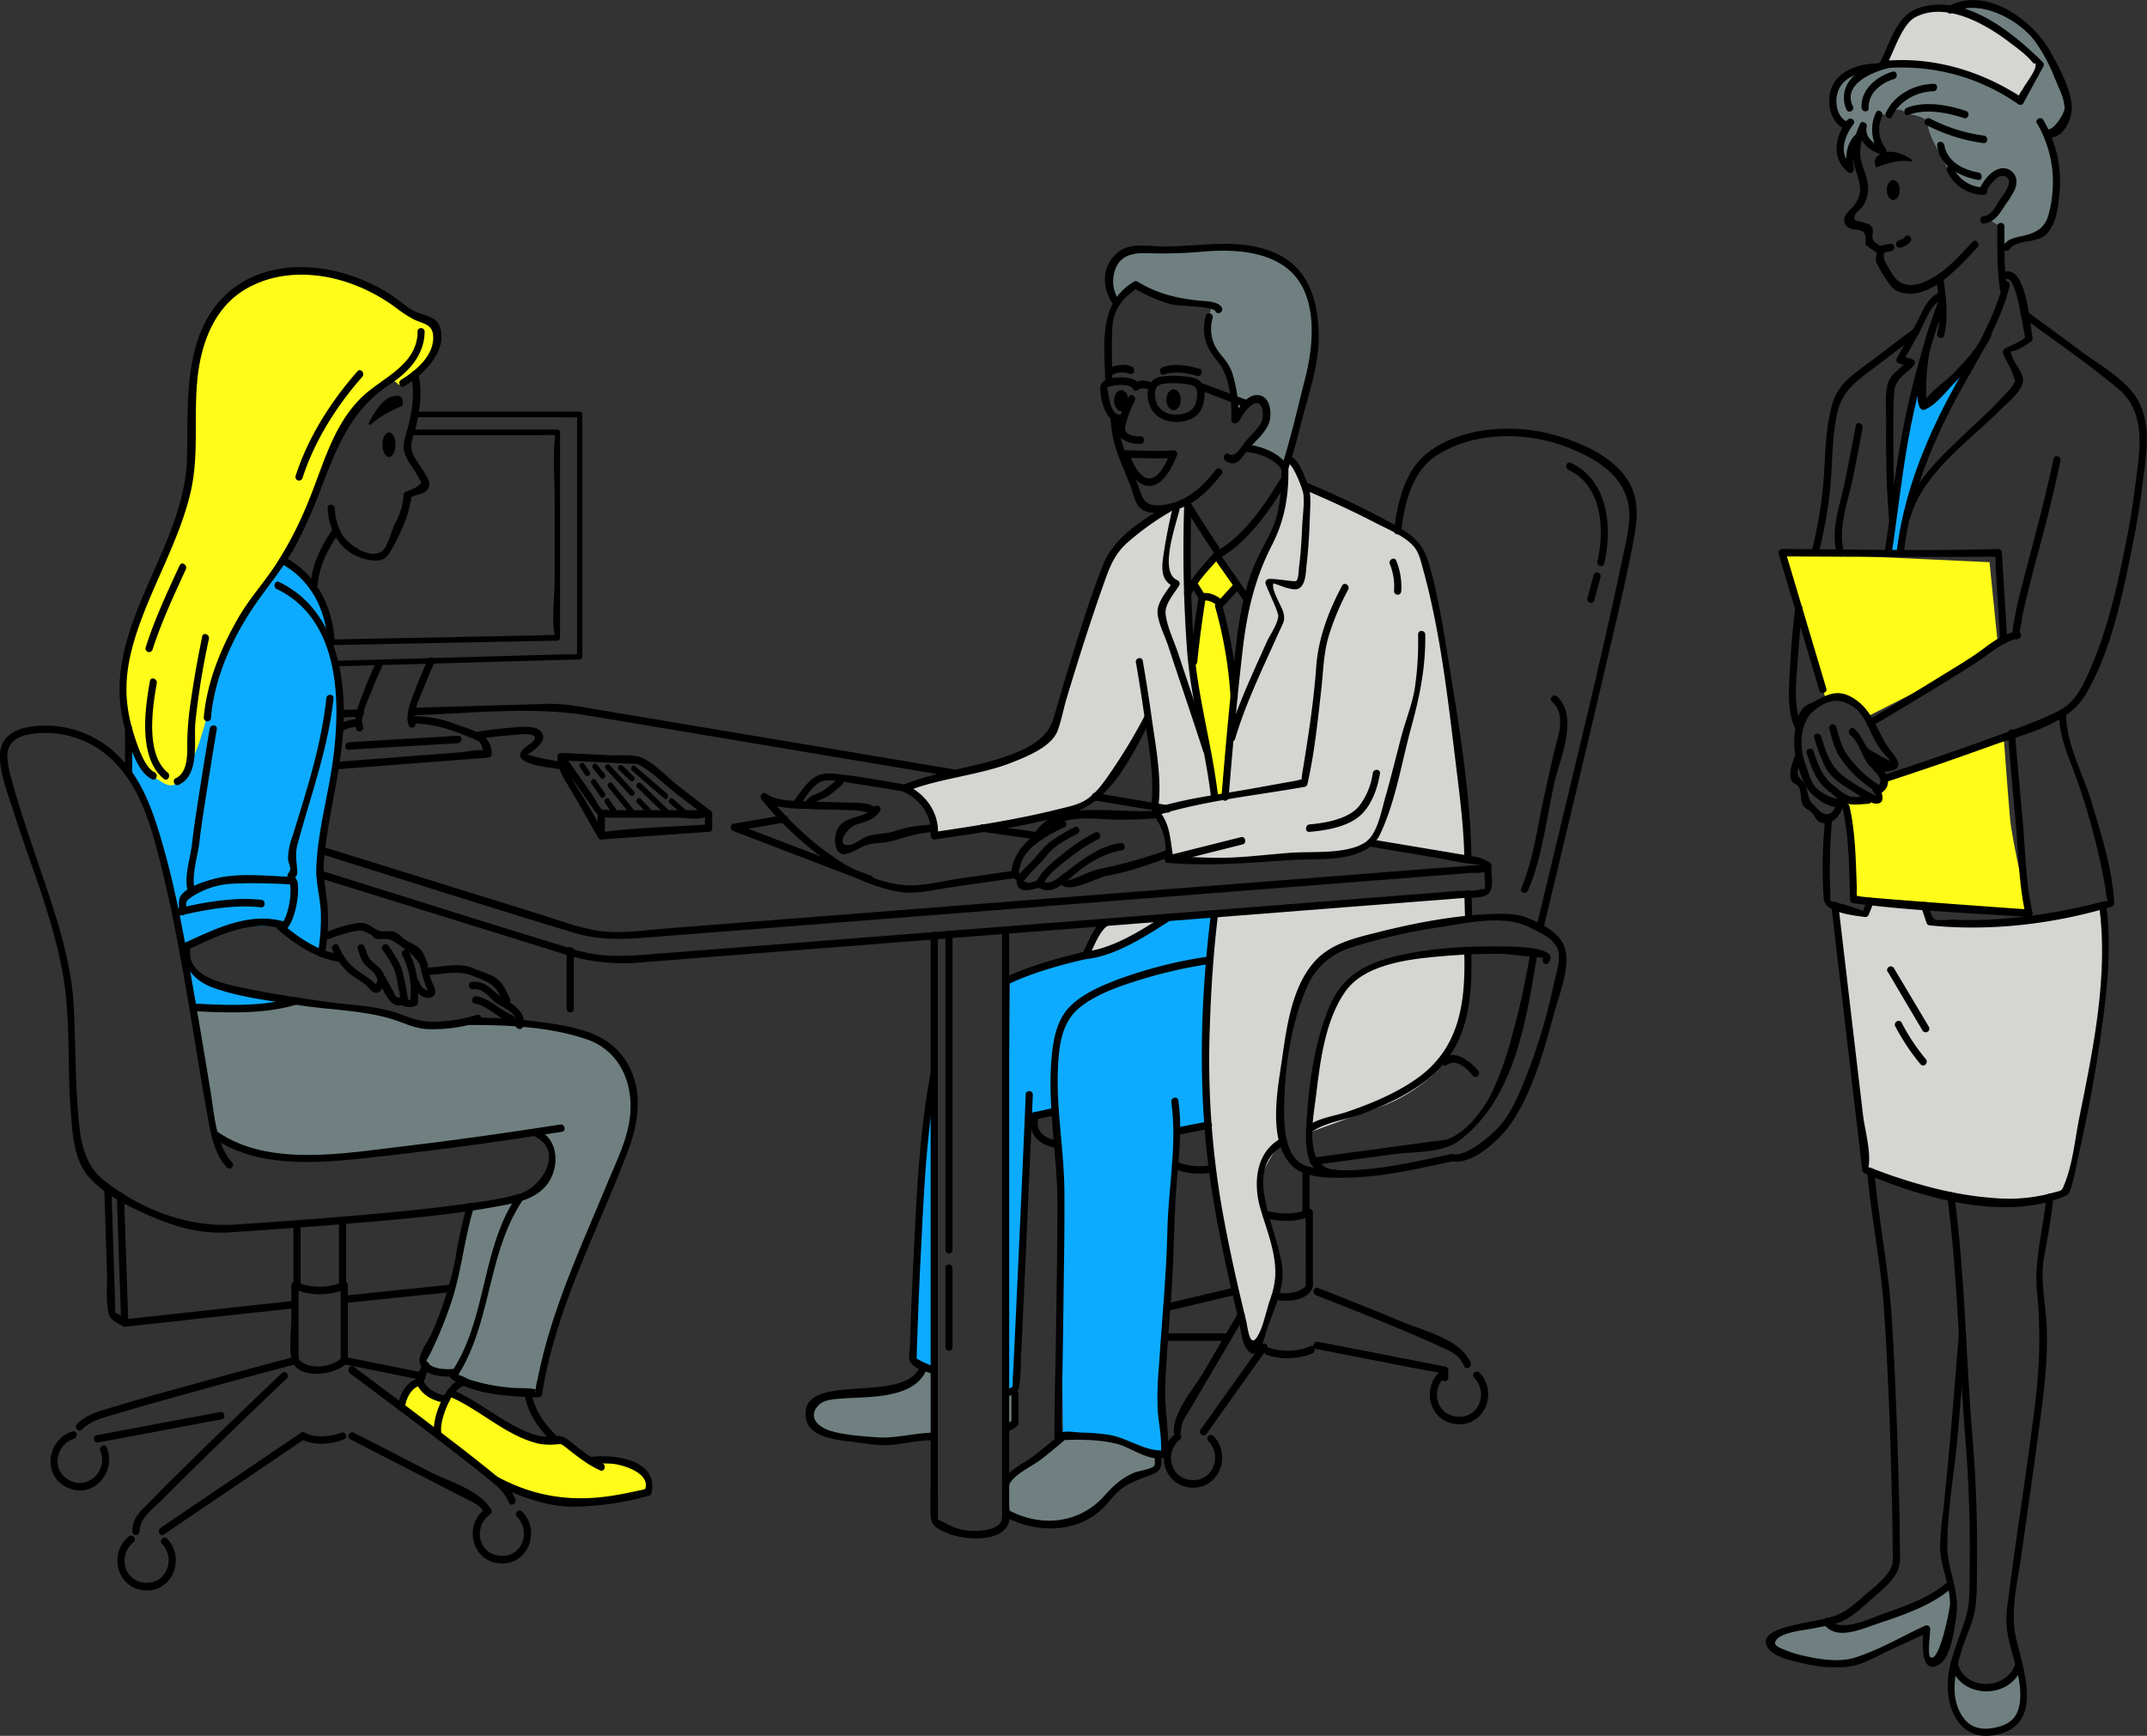 <svg xmlns="http://www.w3.org/2000/svg" viewBox="0 0 663.14 536.3"><rect x="0" y="0" width="663.14" height="536.3" fill="#333333" stroke="none"/><defs><style>.cls-1{fill:#708080}.cls-2{fill:#d5d5d2}.cls-3{fill:#fffc19}.cls-4{fill:#0dabff}</style></defs><g id="レイヤー_2" data-name="レイヤー 2"><g id="レイヤー_4" data-name="レイヤー 4"><path class="cls-1" d="M344.82 93.47s-3.92-5.36-2.35-8.93 3.67-8 8.31-7.72 20.53-.53 20.53-.53 19.53-2.31 27.15 5.9 8.63 19.93 7.6 25.8-9 36.1-9 36.1-6.83-5.86-11.8-5.59l5.44-7.64s1-5-.06-6.33-4.33-.6-4.33-.6l-4.86 5.68s.9-10.57-2.05-14.58-6.78-8-6.7-11.87a35.07 35.07 0 011.61-8.55s-10.29-.42-14-2.22-9.49-4.88-9.49-4.88-5.09 4.28-6 5.96zM580.38 35.39s-1.76 5.8 1.19 10.3c0 0-5.44-.13-6.69-5.36 0 0-5 8.63-4.21 11.23 0 0-2.56-1.81-2.4-6.64s1.8-6.63 1.8-6.63-8.1-5.24-2.87-11.61c2.09-2.55 7-5 11.62-5.93A37.2 37.2 0 01589 19.61c3 .15 23.5 2.34 35.08 11.61l6.1-11.22S616.07 6.62 603.33 2.55c0 0 9.78-6.33 22.41 5.5S639 31.47 638.8 33.47 636.19 38 635.36 39a13 13 0 01-3.36 2s4.61 11.82 3.39 18.05-2.1 10.74-3.78 12.17-8.51 2.09-11 4.17l-2.49 2.08-.12-7.37a18 18 0 00-4-2.19c-2.22-.83 8.2-3 7.71-10.9s-6.45-2.34-7.22-1.36a20.05 20.05 0 00-1.77 3.41s-5-.9-7.49-3.41a18.63 18.63 0 01-2.9-3.4s-.54.49-2.29-2.94-4.4-8-4.52-10.43-2.75-3-5.19-3.49-3-2.45-5.62-1-4.33 1-4.33 1z"/><path class="cls-2" d="M581.57 20s16.77-1.6 28.43 3.94 14 7.28 14 7.28L630.18 20s-15.31-15.63-26-17.26-14.9 2.71-14.9 2.71-7.53 10.96-7.71 14.55z"/><path class="cls-3" d="M550.41 170.74L563.92 216s9.64-2.23 13.05 5.27l26.24-13.3 13.85-9-2.56-25.28zM570.16 247.27s1.51 12.86 1.84 18.89.55 11.76.55 11.76l54.14 4.24s-5.19-22-5.84-29.2-2-25.62-2-25.62l-36.8 13.21-.87 2.79-.68 2.85h-3s-1.39 1.55-7.34 1.08zM368.7 180.35l2.61 4.16-2.61 19.94 2.61 23.17 3.82 18.57h3.26l3.3-35.95-4.6-23.76 4.48-4.92-5.82-9.92-7.05 8.71z"/><path class="cls-4" d="M360.81 283.44s-13.88 8.83-19.71 10.28-29.17 9-29.17 9l-1.33 127.86 3.1-1.31 4.23-84.17 8.07-1.73s1.78 23.12 1.68 34.08.65 66.35.65 66.35 12.23.36 16.76 1.55 13.12 6.19 14.65 3.79l-1-18.56 5.06-81.1 9.53-1.86s-1.35-46.93 0-50.94 2.64-14.6 2.64-14.6zM288 334.72s-3.93 37.51-4.63 53-1.28 32.65-1.28 32.65l6.47 3s.44-83.67-.56-88.65zM39.73 226.83v12.07a66.33 66.33 0 017.13 14.88c2.44 7.83 6.43 26.63 6.43 26.63s3.27 13.73 4.17 18.81 2.15 12.26 2.15 12.26 13 0 16.5.18 12-1.58 12-1.58a119.29 119.29 0 00-12.66-3.61c-4.19-.73-15.32-4.52-16.69-7.25s-.91-7-.91-7 12.14-4.47 14-5.35 12-.71 14-.65l2 .05s7.21 6.29 9.33 7.29 2.22.29 2.22.29 2.06-10 .73-17.21a62.48 62.48 0 01.45-22.8c1.45-7.29 5.06-27.54 4.57-35.68s-3.44-19.75-3.44-19.75a23.46 23.46 0 00-.73-7.65c-1.08-3.52-2.88-8.72-5.48-11.25a80.28 80.28 0 00-8.34-6.41s-11.46 16.13-13.05 18.3-34.38 35.43-34.38 35.43z"/><path class="cls-3" d="M40.72 228.74s4.63 10.19 6.65 11.23 5 4.19 7.42 1.78 6-7.74 9.25-21 8.12-26.33 12.73-32.68 12.14-16.47 15.11-22.83 12.31-31.13 15.4-35.17 7.85-8 11.88-11.09 3 1.15 5.26-.41 9.74-5.37 10.64-10.28.91-6.9-.88-7.92-6-2.37-7.64-3.47-15.88-10.71-25.85-12.31-26.13.48-33 10.64S58.22 118 59 130.15s-1.47 28.64-7.79 39.68S37.59 201 37.65 208.34s2.06 18.26 3.07 20.4z"/><path class="cls-1" d="M59.61 311.48s11.82.8 16.5.18 13.07-2.77 13.07-2.77 22.27 2 25.15 3 12.83 4.43 15.23 4.64 17.34-1 17.34-1l13.58.53s22.79-.31 29.27 8.79 6.62 18.29 5.66 22.2-15.11 38.72-15.11 38.72-12 34.06-13.94 44.79c0 0-22.63 1.19-26.3-5.53-.49-.89-8.22-.31-8.84-2.35l-.62-2s9-19.52 11.11-31.52 3.55-16.09 3.55-16.09 11.46-1 16-3.27 8.19-3.24 8.58-8.25 1.92-8.09-4.63-11.17c0 0-59.16 7.34-64.94 7.32s-20.88-.08-28.94-4.57l-5-3.41z"/><path class="cls-2" d="M566.74 279.77l9.55 81.7s26 10.42 38.58 10 20.39-.26 23.4-3.37c0 0 10.47-46.09 11.17-62.56 0 0 2-21.4 0-25.78 0 0-37.27 8.66-53.08 5.71L594 279.6h-16.34l-1.34 3.12zM396.84 143.25s.36 12.84-1.69 17.55-9.5 19.19-10.69 27.32-6.07 57.23-6.07 57.23l-21 6.27s4 8.15 3.69 11 .23 2.72.23 2.72 33.21.23 44.93-1.21 15.21-.66 17.08-3.7l30.27 5.72s-3.93-32.07-4.63-43.89-7.45-48-9.9-51.5-4.13-6.23-7.32-7.39-28.08-13-28.08-13-3.39-8.12-4.73-8.34a2.28 2.28 0 00-2.09 1.22z"/><path class="cls-2" d="M366.87 156.05s-.6 33.81.62 41.11 3.15 21.77 3.82 25.05 3.82 24 3.82 24l-16.54 3.73-1.65-.61s-.48-13.48-1.09-18.39-1.31-9.27-1.31-9.27-10.82 20.23-13 22.47-10.1 6.1-15.83 7.36-37.15 6.74-37.15 6.74 1-4.28-1.22-7.37-7.95-8.21-7.95-8.21 20.52-4.21 24.18-5.77 16.78-3.81 20.05-8.66 12.54-37.28 12.54-37.28 4.4-15.93 9-21.91 13.41-10.44 13.41-10.44 5.5-3.38 8.3-2.55zM341.05 285l-4.58 10a32.87 32.87 0 008-2.68c4.83-2.22 14.07-8.13 14.07-8.13zM395.55 353.11l1.22-.45a18.08 18.08 0 01-1.22-5c-.06-2.85 1.58-20.09 2.2-24.67s4.21-19 6.66-22.7 10.73-8.94 17.48-10.64c5.36-1.34 24.13-4.45 31.59-5.67-.07-4.61-.08-8.55-.08-8.55l-78.34 6.94s-2.4 35.07-2.25 43.36 1.55 40.81 5.95 60.32 5.58 28.65 7 29.82 2.66 1.62 3.06-.05 6.13-17.47 6.16-20.73.18-9.26-1.58-12-5-13.24-4.07-18.2 6.22-11.78 6.22-11.78z"/><path class="cls-2" d="M421.12 299.67c-5.4 4.05-11.37 12.72-13.11 19.66-1.33 5.32-2.74 22.65-3.32 30.43 6.82-2.5 15.94-5.81 21.82-7.88 10.41-3.66 22.93-13.57 24-22.78.95-8.22 2.81-19 3.08-25.94-9.75 1.1-28.52 3.55-32.47 6.51z"/><path class="cls-4" d="M593.22 114.32s-4.89 24.16-6.87 33.75-3.15 22.67-3.15 22.67l3.75-.21s4.75-21.43 5-22.25 15.85-34.95 15.85-34.95l-12.31 11.15s-3.12-7.14-2.27-10.16z"/><path class="cls-3" d="M129.65 426.91s-5.88 3.25-5.69 7.86l10.39 7.87 21.49 17.08s14.39 5 25.56 4.47a72.15 72.15 0 0018.78-3.2s2.08-3.16 0-4.84-6.84-6-15.51-4.43l-10.11-6.15-2.33-.64s-12.23-.93-16.47-4.11-14.1-10.95-16.11-10.24-1.81 1.71-1.81 1.71-5.97-1.29-8.19-5.38z"/><path class="cls-1" d="M286.15 422.22s-5.23 7.07-13.9 7.8-22.36.11-22.34 3.76 3.29 8.11 3.29 8.11 15.39 4.89 21.36 3.68a132 132 0 0114-1.77v-20.48zM313.1 430.58l.39 8.9-2.89 1.57v-10.47h2.5zM327.26 443.85l-15.89 13.3v10.68s8.09 3.26 15.42 2.68 11.61-3.62 13.64-5.92 4.82-7.09 9.7-8.25 6.45-2.34 6.45-2.34l1-4.25S347.12 445 344 444.3s-13.86-1.3-16.74-.45zM564.24 500.38s-17.06 3.87-17.22 5.86 2.46 4.43 6.33 5.47 11.6 3.44 16.53 2.18 24.63-10.32 24.63-10.32-.21 8.74 1.84 9.71 3.78-3 3.78-3 4-9.18 3.43-13.92a56.53 56.53 0 00-1-6.65s-13.67 8.1-20.71 10-9.82 3.57-12.42 3.47-5.19-2.8-5.19-2.8zM603.56 514.08s-2.38 10.09.43 14.48 5.68 7.2 11.12 6.51 8.65-3.68 9.55-7.1-1-12.27-1-12.27-3.24 7-11 5.68-9.1-7.3-9.1-7.3z"/><path d="M574.51 38.34a21.18 21.18 0 00-2.13 10.4c.5 5.55 4.37 9.6.29 14.69-1.18 1.47-3.94 3.5-2.81 5.7 1.86 3.62 7.06-.44 6.35 5.88a1.13 1.13 0 00.5 1 20.57 20.57 0 002.68 1.8c1.9.82.35-1.13.32.08s-.64 2-.14 3.24a43.07 43.07 0 003.81 6.37 6.47 6.47 0 003.25 2.68c9.12 3.24 18.81-8.07 24.12-13.78 1-1-.48-2.79-1.49-1.7-3.64 3.91-7.59 8.39-12.24 11.09-4.81 2.79-9.82 3.83-12.89-1.67-.82-1.46-2.93-4.35-2.14-5.9a1.22 1.22 0 00-.33-1.6c-1.15-.81-2.78-1.7-3.15-2.48-.55-1.16.49-2.75-.38-4s-1.68-1-2.93-1.5c-1.63-.67-2.91 0-2.29-2.18.2-.74 2-2.06 2.42-2.72a9.81 9.81 0 001.51-7.23c-.43-3.23-2.35-6-2.3-9.33a19.92 19.92 0 011.83-7.64c.59-1.29-1.24-2.6-1.86-1.25z"/><path d="M598 86.05c.81 5.37 1.73 11.58.37 16.92-.36 1.41 1.73 2.15 2.1.71 1.47-5.77.56-12.34-.31-18.15-.22-1.48-2.38-.92-2.16.52zM616.9 70.05c0 6.49-.12 13.17.88 19.59.23 1.47 2.38.91 2.16-.53-1-6.21-.82-12.69-.83-19a1.11 1.11 0 10-2.21-.1zM570.6 37c-3.75 5-5.17 12 .32 16.24.86.65 1.83-.35 1.69-1.24-.49-2.94-.38-7.12 2.25-9 1.13-.82.16-2.9-1-2-3.6 2.6-4.07 7.48-3.38 11.59l1.68-1.24c-4.48-3.42-2.58-9.2.33-13 .87-1.16-1-2.43-1.86-1.25z"/><path d="M574.34 38.92c-.77 4.48 2.93 7.77 6.89 8.81a1.16 1.16 0 001.16-1.89 9.6 9.6 0 01-1.08-9.84c.62-1.28-1.22-2.59-1.86-1.25a12.1 12.1 0 001.3 12.65l1.16-1.88c-3.06-.81-6-3-5.36-6.52.25-1.46-2-1.53-2.21-.09zM571 37.77c-3.4-1.1-4.29-5.58-3.56-8.64 1.29-5.43 7.13-7 12-7.23 1.42-.06 1.53-2.37.1-2.31-6.24.26-13.18 2.67-14.39 9.61-.7 4.08.79 9.36 5.14 10.78 1.38.44 2-1.77.69-2.21z"/><path d="M572.29 32.8c-3.23-6.59 5.75-10.47 10.63-11.66 1.38-.33.92-2.6-.49-2.25-4.86 1.19-10.84 3.39-12.51 8.68a8.85 8.85 0 00.41 6.32c.65 1.34 2.59.21 2-1.09z"/><path d="M577.18 33.39c-.24-4.62 3.87-7.78 7.87-9 1.36-.4.9-2.67-.49-2.26-4.91 1.46-9.89 5.48-9.59 11.13.08 1.46 2.29 1.58 2.21.09zM584.37 36c2.34-4.86 7.56-7.68 12.81-7.81 1.43 0 1.54-2.34.11-2.31-6 .14-12.09 3.3-14.78 8.87-.61 1.29 1.22 2.6 1.86 1.25z"/><path d="M589.48 35.49c5.37-2 11.9-.72 17.12 1 1.38.46 2-1.76.68-2.2-5.56-1.84-12.57-3.19-18.29-1-1.32.49-.87 2.76.49 2.25zM594.93 38.58a53.52 53.52 0 0017.75 5.63c1.42.17 1.52-2.14.1-2.31a50.52 50.52 0 01-16.65-5.27c-1.29-.67-2.46 1.3-1.2 1.95zM598.34 44.88c.5 6.39 7.09 9.69 12.64 10.72 1.4.26 1.49-2.05.1-2.31-3.48-.65-7.1-2.06-9.17-5.09a8.4 8.4 0 01-1.13-2.31c-.07-.24-.27-1.5-.23-.92-.11-1.45-2.32-1.57-2.21-.09z"/><path d="M601.36 52.79a12.53 12.53 0 0011.32 7.42c1.43 0 1.53-2.28.1-2.31a10.35 10.35 0 01-9.46-6.2c-.56-1.38-2.5-.24-2 1.09z"/><path d="M613.66 58.83a12.58 12.58 0 012.11-2.91c.78-.79 1.84-1.73 3-1.57 1.91.25 2 1.83 1.44 3.33a21 21 0 01-2.43 3.86c-1.15 1.79-2.6 5.08-5 5.21-1.42.08-1.53 2.39-.1 2.31 3.42-.18 5.19-3.43 6.83-6 1.46-2.31 3.61-4.58 3.28-7.54a4.13 4.13 0 00-5.73-3.21c-2.31.84-4.13 3.19-5.26 5.29-.68 1.26 1.15 2.56 1.86 1.25zM582.5 20.59c2.4-4.54 4.94-13 9-15.22 9.33-5 21.56 1.94 28.84 7.45 2.52 1.91 5.37 3.92 7.38 6.35 1.1 1.32 1-.66 1 1.1s-3 5.43-3.88 7.11c-.32.59-1.23 1.66-1.24 2.29 0 1.79-.6-.56.85.45-1-.72-2.12-1.39-3.21-2-12.06-7.1-26-10.68-39.94-9.25-1.41.15-.94 2.4.49 2.25a62.48 62.48 0 0141.63 11.1 1.09 1.09 0 001.53-.35l6.13-11.25a1.2 1.2 0 00-.11-1.4C621.61 10 606.82-2.33 592.46 2.53c-6.78 2.29-8.76 11-11.82 16.81-.64 1.27 1.16 2.57 1.86 1.25z"/><path d="M602.86 4c8.15-4.6 20.25 1.82 25.32 8.28a48.18 48.18 0 016.14 11.08c.59 1.4 1.21 2.8 1.78 4.21a15.88 15.88 0 011.59 5.83c0 1.63-3.53 7.25-5.38 6.49-1.34-.56-2 1.66-.68 2.2 4.92 2 8.24-4.67 8.28-8.59 0-5.69-4.08-13.06-6.85-17.91C627.61 6.06 613.22-4.45 601.83 2c-1.24.7-.26 2.77 1 2.05z"/><path d="M629.2 38.14a36 36 0 014.71 21.56 33.62 33.62 0 01-1.44 7.45c-1.4 3.88-4.38 5-8.1 5.82-2.32.5-4.15.86-5.59 2.83-.86 1.17 1 2.44 1.86 1.25 2.46-3.36 8.57-1.62 11.6-4.89s3.39-8.26 3.88-12.36a38 38 0 00-5-22.74c-.76-1.27-2.7-.16-2 1.08zM586.76 58.71c0 1.7-.91 3.07-2 3.07s-2-1.37-2-3.07.91-3.06 2-3.06 2 1.35 2 3.06zM579.53 51.73S586 49 590.14 49.91a.35.35 0 00.28-.64c-2.49-1.65-6.54-3.56-10-1.45a2.72 2.72 0 00-.89 3.91zM580.68 78.3l3.52-.75a1.15 1.15 0 00-.49-2.25l-3.52.75a1.15 1.15 0 00.49 2.25zM587 76.53a5.46 5.46 0 003.15-2c.73-1.24-1.1-2.54-1.86-1.25-.07.14 0 0-.13.17l-.17.15a6 6 0 01-.75.42l-.33.14c-.07 0-.3.12-.1 0l-.3.1a1.21 1.21 0 00-.84 1.39 1.12 1.12 0 001.33.87zM618.66 87.65c-3.34 13-10.83 23.86-17 35.55-7.8 14.8-13.86 30.59-15.83 47.29-.17 1.47 2 1.55 2.21.09 2.11-17.83 9-34.63 17.69-50.23 5.77-10.4 12-20.33 15-32 .36-1.41-1.73-2.15-2.1-.7z"/><path d="M620 86.23c2.53-.61 4.7 13.69 5 15.51.15.76.34 1.52.44 2.29.16 1.25.09.35.49-.22-1.11 1.58-5.11 3-6.74 3.94a1.22 1.22 0 00-.46 1.56c.88 2.3 2.64 4.7 3.2 7 .52 2.12.76.45 0 2.38a9.94 9.94 0 01-1.93 2.39c-4.07 4.65-8.78 8.79-13.24 13.06-7.33 7-16 14.94-18.82 25-.4 1.41 1.7 2.14 2.11.71 3.88-13.66 18-23.46 27.54-33 2-2 7.37-6.16 7.27-9.5-.07-2.43-2.69-4.92-3.4-7.3s-.55-.94 2-2.17c1.29-.62 2.51-1.49 3.74-2.22a1.23 1.23 0 00.57-1.29c-.69-3.74-1.85-22-8.31-20.44-1.38.33-.92 2.59.49 2.25z"/><path d="M599.05 93.93a52.09 52.09 0 00-5.89 18.82c-.29 2.48-2.08 11.69.29 13.73a1.11 1.11 0 00.85.15c3.5-1.28 6.78-5.65 9.27-8.22 4.18-4.28 8.81-9 11.37-14.46.6-1.29-1.23-2.6-1.86-1.25-2.13 4.56-5.74 8.43-9.14 12.07-2.69 2.87-7.37 5.79-9.42 9.07-.51.81.31 1.88.54.81a12 12 0 00-.12-2.53 63.81 63.81 0 01.43-9.27 49.53 49.53 0 015.53-17.67c.69-1.26-1.14-2.56-1.85-1.25z"/><path d="M599.23 90.22c-3.89 1.73-5.16 5.45-7 9-2 3.84-4.15 7.6-6.32 11.34a1.19 1.19 0 00.59 1.73l3.49 1c-.14-.65-.27-1.3-.41-2-2.28 2.35-5.56 4-6.48 7.18-1 3.48-.48 8-.51 11.55-.09 10.33 0 20.73.93 31 .13 1.48 2.29.92 2.16-.52-.79-9.24-.9-18.57-.89-27.83 0-3.85 0-7.73.27-11.56.31-4 3.26-5.31 6-8.15a1.19 1.19 0 00-.41-2l-3.49-1 .59 1.73c1.75-3 3.48-6.07 5.15-9.14 1.93-3.57 3.41-8.63 7.33-10.38 1.29-.58.31-2.64-1-2z"/><path d="M598.82 92.59a274.26 274.26 0 00-10.58 37.62c-2.72 13.39-4.07 27-6.14 40.49-.23 1.46 2 1.54 2.21.09 2.14-13.94 3.49-28 6.44-41.81a279.64 279.64 0 0110.18-35.68 1.11 1.11 0 00-2.11-.71zM591 101.67q-6.71 5-13.37 10.07c-5.14 3.9-9.81 6.66-11.7 13.08-2 7-2.11 14.45-2.54 21.63a134.21 134.21 0 01-3.78 23.73c-.35 1.41 1.75 2.16 2.1.71a137.07 137.07 0 003.66-20.77c.62-7.36.48-14.85 2-22.1 1.65-7.65 6.38-10.54 12.29-15q6.38-4.84 12.78-9.62c1.15-.86-.31-2.59-1.49-1.71z"/><path d="M564.09 212.71l-12.6-42.23-1.13 1.42c16.95.1 33.9.18 50.84.15 4.19 0 8.38 0 12.57-.08 2 0 2.92.44 2.36-1a13.68 13.68 0 01.22 3.57q.71 11.6 1.4 23.18c.09 1.46 2.3 1.58 2.21.09q-.81-13.49-1.63-27c0-.56-.39-1.22-1.06-1.2-22.24.66-44.56.13-66.81 0a1.16 1.16 0 00-1.13 1.42l12.6 42.22c.43 1.42 2.58.89 2.16-.52zM620.16 226.74q1.13 13.17 2.34 26.34c.89 9.61 1 19.9 3.11 29.34l1.13-1.41c-13.92-1-27.84-2-41.75-3.1-3.23-.26-6.46-.52-9.68-.85-1.81-.18-2.28-.78-1.66.83a12.4 12.4 0 01-.12-3.23c-.35-8.44-.38-17.34-2.29-25.6a1.11 1.11 0 00-2.16.52c2.11 9.12 2.06 19 2.36 28.29a1.16 1.16 0 001.06 1.2c17.9 2.34 36.13 3 54.14 4.25a1.16 1.16 0 001.13-1.42c-2.15-9.44-2.22-19.73-3.11-29.35q-1.2-13.16-2.34-26.33c-.13-1.48-2.28-.92-2.16.52z"/><path d="M573.2 131.49c-1.12 6-2.28 12-3.53 18-1.48 7.08-4.32 14.36-2.29 21.6a1.11 1.11 0 002.16-.52c-2-7.31 1.27-15.63 2.75-22.88q1.58-7.73 3-15.49c.27-1.42-1.83-2.18-2.1-.71zM624.58 97.93c9.93 7.22 20.12 14.27 29.58 22.1 8.39 7 7 17.68 5.69 27.41-.72 5.47-1.4 10.88-2.45 16.31-3 15.55-6.42 32-13.33 46.34-2.18 4.54-4.45 7.77-9 9.95-6 2.87-12.31 5.11-18.54 7.4-11.5 4.21-23.09 8.17-34.73 12-1.34.44-.89 2.71.49 2.25q16.61-5.43 33-11.36c9.8-3.56 23.38-6.24 29-15.9 8.22-14.15 11.56-31.92 14.75-47.77 1.11-5.54 2-11.06 2.66-16.66 1-8.33 3-17.81-1-25.71-3.4-6.72-12.07-11.38-17.9-15.73q-8.49-6.33-17.07-12.56c-1.19-.86-2.35 1.11-1.2 2z"/><path d="M634.31 141.71c-2.35 10.89-5.15 21.61-8 32.38-1.6 6.1-3.33 12.26-4.35 18.49-.19 1.15-1.14 6 1.66 4.73a1.15 1.15 0 00.59-1v-.07a1.15 1.15 0 00-1.36-1.18c-4.23.81-7.57 3.4-10.93 5.87-4 2.92-8.29 5.39-12.47 8q-11.1 6.84-22.33 13.47c-1.22.72-.24 2.79 1 2q10.71-6.34 21.32-12.84c4.16-2.56 8.37-5.09 12.41-7.85 3.65-2.49 7-5.54 11.46-6.39l-1.31-1.16c1.33.26 1.94 0 1.83-.92 0-.35.07-.71.11-1.06a20.36 20.36 0 00.64-3.53c.49-2.43 1.07-4.85 1.66-7.27 1.28-5.24 2.66-10.45 4.08-15.65 2.29-8.38 4.25-16.82 6.08-25.31.31-1.42-1.79-2.17-2.1-.71zM636 220.4c-.08 8.19 3.78 15 6.23 22.57a216.1 216.1 0 018 31c.19 1.18.34 5 1.24 4-.46.51-2.36.66-3 .83-4.82 1.26-9.7 2.29-14.61 3.13a154.12 154.12 0 01-23.57 2.32c-2.36 0-4.71 0-7.06-.09-1.34 0-4.59.34-5.61-.13s-1.58-2.9-2.13-4.54c-.47-1.4-2.63-.87-2.16.52l1.68 5a1.17 1.17 0 001 .89c18.57 1.92 38.26-.38 56.14-5.77a1.15 1.15 0 00.86-1.07c-.53-10.55-4-21.23-7-31.28-2.63-8.77-7.94-18.16-7.86-27.36a1.11 1.11 0 10-2.21-.1zM563.61 254.27a150 150 0 00-.45 21.3c.16 2.25.05 3.63 1.82 4.83 2.73 1.86 7.89 2.52 11.14 2.92a1.16 1.16 0 001.11-.8c.49-1.24 1-2.48 1.48-3.72s-1.56-2.09-2.11-.71c-.28.7-.82 3.17-1.37 3.44.53-.25-5-1.87-5.76-2.11s-3.7-.64-4.25-1.38c.24.33.07-3.84 0-4.6a181.21 181.21 0 01.56-19.07 1.11 1.11 0 10-2.21-.1z"/><path d="M565.66 280q4.77 40.86 9.55 81.7a1.15 1.15 0 00.74.84c17.5 7.38 41.64 14.52 60.2 7.66 2.75-1 2.89-1.13 3.59-3.44 1-3.19 1.55-6.54 2.27-9.79 2.6-11.65 4.86-23.39 6.59-35.2 2-13.86 3.84-28.32 1.93-42.29-.2-1.48-2.35-.92-2.16.52 2.92 21.38-1.92 44.35-6.13 65.25-1.32 6.56-2 14.11-4.51 20.38-1.07 2.73-.75 2-4.55 3.13a51.48 51.48 0 01-17.71 1.34c-10.44-.76-20.74-3.37-30.63-6.71-2.47-.83-4.88-1.77-7.32-2.68-.93-.35-.52 1-.3-.83.57-4.79-1.29-11-1.84-15.77l-3-25.5-4.58-39.13c-.17-1.48-2.33-.92-2.16.52zM602.48 514.34c2.8 10.94 19.2 10.94 22.18.1.39-1.41-1.71-2.15-2.1-.71-2.36 8.57-15.67 8.87-17.92.09a1.11 1.11 0 00-2.16.52z"/><path d="M601.45 369.7c3.25 24.38 3.53 48.91 5.49 73.4 1.12 14 1.67 27.91 1.42 41.93-.08 4.38.23 9.25-.89 13.52-1.55 5.92-4.31 11.38-5.44 17.46-1.9 10.18 2.36 22.56 14.65 19.94 14.69-3.13 8.31-19.78 6-29.94-1.85-8.13.44-16.92 1.58-25 1.75-12.45 3.57-24.88 5.22-37.33 1.5-11.3 3.19-22.59 2.67-34-.31-6.84-2-14.11-.86-20.91 1.08-6.24 2.34-12.34 2.89-18.67a1.11 1.11 0 10-2.18-.1c-.85 9.74-3.73 18.94-2.86 28.74a152.9 152.9 0 01-.16 31.51c-2.45 21.25-6 42.36-8.66 63.59a45.74 45.74 0 00-.62 7.2c.24 7.77 4.41 15 4.31 22.81-.06 4.58-1.46 8-6 9.43-4.11 1.3-8.48 1.37-11.32-2.24-5-6.4-2.72-15.15-.48-22.15 1.23-3.87 3.2-7.67 3.82-11.7.72-4.59.54-9.47.59-14.11q.24-19.44-1.36-38.78c-2.09-25.05-2.3-50.14-5.63-75.08-.2-1.48-2.36-.92-2.16.52z"/><path d="M605 412.44c-1.42 17.89-2.85 35.79-4.71 53.64a111.9 111.9 0 00-1.07 11.55c0 6.14 3 11.67 3.08 17.8 0 1.57-3.33 18.72-6.13 16.5-.84-.66 0-7.29 0-8.58a1.12 1.12 0 00-1.62-1.07c-7.06 3.24-14.27 7.58-21.68 9.86-4.79 1.48-10.68.57-15.45-.51a35.9 35.9 0 01-6-1.82c-2.18-.91-4.41-1.67-2.34-3.59 2.32-2.16 8.7-2.59 11.7-3.25s6.15-1 8.83-2.38c2.9-1.48 5.6-4 8-6.14 2.85-2.49 6.66-5.41 8.37-8.91 1.27-2.62.82-5.85.8-8.69 0-6.52-.19-13.05-.37-19.58-.46-17.15-1.09-34.31-2.21-51.44-1-14.82-4-29.21-5.28-44-.13-1.48-2.28-.91-2.16.52 1.26 14.19 4.2 28 5.15 42.25 1.22 18.23 1.89 36.51 2.35 54.78.16 6.42.33 12.84.32 19.26a20.87 20.87 0 01-.09 4.54c-.94 3.75-5.61 7.12-8.37 9.54s-5.57 5.08-9 6.35c-4 1.47-8.52 1.88-12.65 2.93-2.78.71-11.3 2.38-8.51 7 1.83 3 7.76 4.16 10.75 4.84a40.82 40.82 0 0013.84 1.16c4.86-.6 9.45-3.48 13.84-5.5l11.23-5.16-1.62-1.09c0 2.48-1.41 15.11 5.2 10.83 3.48-2.25 4.59-11.56 5.09-15.21 1-7.36-2.8-13.9-2.82-21.15 0-11.29 2.21-23 3.2-34.23q1.35-15.47 2.58-31a1.11 1.11 0 10-2.21-.09z"/><path d="M563.42 501.82c3.58 5.11 11.53 1.52 16 0 7.73-2.63 16.57-5.44 22.9-10.79a1.13 1.13 0 00-1.49-1.7c-5.33 4.5-12.84 7-19.29 9.32-3.8 1.37-13.44 6-16.51 1.62-.85-1.22-2.44.41-1.63 1.56zM583.08 300.24q5.34 9.06 10.7 18.1a1.12 1.12 0 002-1.08L585 299.16a1.12 1.12 0 00-2 1.08zM585.4 317.09a65.76 65.76 0 007.81 11.73c.95 1.15 2.55-.47 1.64-1.56a62.5 62.5 0 01-7.48-11.26c-.69-1.33-2.63-.2-2 1.08zM554.48 188a223.92 223.92 0 00-1.52 17.14c-.32 6.22-1.3 14.41 1.64 20.19.68 1.33 2.62.21 2-1.08-3-6-1.65-15.06-1.24-21.52.31-4.88.75-9.77 1.37-14.63.18-1.47-2-1.56-2.21-.1zM565 225.06c.88 3.25 1.7 6.89 3.77 9.6A36.92 36.92 0 00580 244.93a1.13 1.13 0 001.35-.12c3.47-2.65 1.3-6.43-1.34-8.64-1.12-.94-2.28 1.05-1.2 2 1.53 1.29 3 3.46 1 5l1.35-.13a35 35 0 01-10.16-9.2c-2.12-2.67-2.94-6-3.83-9.24a1.11 1.11 0 00-2.16.52z"/><path d="M560.4 228a47.25 47.25 0 003.52 9.26c1.85 3.28 5.47 5.5 8.61 7.43 1.72 1.06 5 3.61 7 3.61 3 0 1.8-3.48.94-4.93a1.12 1.12 0 00-2 1.09c.63 1.06 2.19 2 .5 1.17-.95-.44-1.87-1-2.79-1.46a59.72 59.72 0 01-6.33-4c-4.41-3.16-5.83-7.67-7.37-12.68-.43-1.41-2.59-.88-2.16.52z"/><path d="M558 232.65c1.56 4.55 2.75 8.54 6.59 11.58 1.71 1.35 3.85 3.43 6 4.06 1.91.57 4.41.12 6.38.06 1.43 0 1.54-2.36.1-2.31a25.89 25.89 0 01-5.35.06c-1.93-.38-3.74-2.14-5.28-3.33-3.7-2.84-4.78-6.31-6.27-10.64-.48-1.39-2.63-.87-2.16.52z"/><path d="M569.65 246.25c-2.37 1.65-7.38-1.24-9.06-3.26s-2.28-5.26-3.14-7.56c-1.65-4.41-1.63-12.15 2.71-15.77 2.64-2.21 5.75-3.86 9.14-2.8 5.83 1.83 7.17 6.64 9.58 11.51a27.71 27.71 0 002.77 4.2c.3.41 2.05 2.06 2 2.51 0 0-6.27-3.31-6.73-3.89-1.62-2.05-2.09-4.33-4.22-6.05-1.14-.92-2.3 1.06-1.2 1.94 4.36 3.53 3.56 11.72 10.88 11.29 5.58-.33 4.32-3.08 1.9-6.05-4.72-5.8-5.22-12.67-12.09-16.77-4.68-2.79-8-.94-12.32 1.51a7.54 7.54 0 00-2.34 1.19c-1.55 1.14-2.27 3.39-2.66 5.17a25.34 25.34 0 00-.09 11.23c.86 3.27 2.37 8.32 4.86 10.66 2.91 2.72 7.35 5.56 11 3 1.15-.81.17-2.89-1-2z"/><path d="M554.53 233.22c-.79 2.07-2.16 5.54-1.26 7.75.46 1.12 1.41 1.11 2.08 1.89 1.11 1.29.66 4 1.35 5.57s1.52 1.37 2.82 2.56c1.11 1 1.28 2.5 2.81 3.08 3.17 1.19 5.84-1.75 6.73-4.4a1.11 1.11 0 10-2.1-.7c-1 3-3.09 3.32-5.18 1.33-.59-.57-1.18-1.22-1.77-1.77-1.83-1.73-1.44-3.86-2.5-6.17-.52-1.14-2-2-2.23-3.12-.29-1.53.8-3.85 1.35-5.32a1.11 1.11 0 00-2.1-.7zM360.64 248.77l-22.3-3.77c-1.4-.23-1.49 2.08-.1 2.31l22.3 3.74c1.4.23 1.5-2.08.1-2.31zM423.29 261.6l19.38 3.25c4.79.8 12.15 2.6 15.91 2.2-5.53.58-11.11.87-16.66 1.31l-91.84 7.19-106.74 8.36-37.11 2.91c-6.3.49-13 1.53-19.3 1s-12.79-3-18.92-4.95l-26.62-8.28-41.77-13a1.15 1.15 0 00-.68 2.2c26.14 8.14 52.22 16.52 78.43 24.42 8.37 2.53 16.19 1.93 24.61 1.27l34.52-2.7 109.5-8.61 95.82-7.5 12-.94c1.4-.11 3.41.11 4.74-.37 5.36-1.95-.56-4.27-2.85-4.65L430 260.4l-6.62-1.11c-1.41-.24-1.5 2.07-.1 2.31zM127.29 221c18-.52 36.6-2.89 54.45.1l86.33 14.47 27 4.52c1.4.24 1.5-2.07.1-2.31L228 226.53l-42.15-7.07c-5.59-.94-10.93-2.14-16.59-2l-41.88 1.21c-1.43 0-1.53 2.35-.1 2.31zM111.39 219.15l-6.2.19c-1.42 0-1.53 2.35-.1 2.31l6.2-.19c1.42 0 1.53-2.35.1-2.31z"/><path d="M458.36 267.44c0 1.18.48 7 .3 7.18s-1 0-1.24.1c-2 .72-5.06.39-7.19.56l-30 2.35-96.46 7.56-94.35 7.4-28.81 2.26c-7.72.6-14.8 1-22.52-1.29-26.38-8-52.64-16.39-78.95-24.58a1.16 1.16 0 00-.68 2.21L174 294.7a60.15 60.15 0 0023 2.73l25.28-2 194-15.2 34.72-2.71c2.25-.17 4.87 0 7.07-.55 4-1 2.52-6 2.51-9.44a1.11 1.11 0 10-2.21-.09z"/><path d="M287.45 289.06v168.81c0 3.46-.2 7 0 10.44.19 3.26 2.17 4.11 5.41 5.46 4.74 2 17.12 3.09 18.85-3.78.42-1.66 0-4 0-5.69V289.15a1.11 1.11 0 10-2.21-.09v176.39c0 1.95.24 4-.5 5-2.07 2.82-8.38 2.75-11.33 2.27s-5-1.91-7.59-3.06c-1.24-.55-.47 1-.42-.62.1-3.1 0-6.21 0-9.31V289.15a1.11 1.11 0 10-2.21-.09zM71.69 359.13c-5-5.39-5.5-15-6.64-21.89-2.08-12.58-4.16-25.16-6.41-37.72-2.34-13.1-4.8-26.25-8.51-39-2.74-9.46-6-19.29-13.05-26.47a31.8 31.8 0 00-26.19-9.7C5.55 224.78.23 227 0 233.07-.2 239 2.53 245.47 4.27 251c5.71 18 13.64 36.34 15.91 55.26 1.41 11.71.72 23.67 1.57 35.43.51 7 .7 16.12 5.53 21.74 5.23 6.08 13.95 10.14 21.2 13.13 7.43 3.06 14.84 4.74 22.86 4.17 10.81-.77 21.63-1.48 32.43-2.37 16.86-1.4 33.92-2.66 50.57-5.77 5.3-1 10.75-2 14.4-6.35 4-4.84 4.15-13.68-2.07-16.9-1.29-.67-2.46 1.29-1.2 1.95 8.63 4.46 2 15.35-4.84 17.51a90.29 90.29 0 01-14 2.72c-14.17 2.08-28.48 3.35-42.75 4.53-10.37.86-20.75 1.59-31.13 2.28-14.54 1-29.11-4.6-40.55-13.58-7.11-5.58-7.6-14.48-8.23-23-.78-10.59-.63-21.22-1.26-31.81-1-16-7.13-31.76-12.13-46.86-2.43-7.33-5-14.66-6.94-22.14a30.31 30.31 0 01-1.39-7.23c0-4.75 3.65-6.47 7.86-7a29.74 29.74 0 0126.32 9.91c8.06 8.89 11.07 21.73 13.86 33.09 3.09 12.55 5.34 25.31 7.55 38 2.08 11.94 3.88 23.94 6.06 35.86 1 5.76 2 12.65 6.17 17.11 1 1.08 2.61-.52 1.63-1.57zM105.59 419.5c-3.1 3-10.57 4.06-13.56.17.65.84.15-.12.19-1.19v-21.27l-1.71.92a20.21 20.21 0 0016.34.05l-1.62-1.07v23.19c0 1.47 2.21 1.58 2.21.1v-23.24a1.12 1.12 0 00-1.62-1.07 18.13 18.13 0 01-14.11.05 1.12 1.12 0 00-1.71.92v9.58c0 4.06-.77 9 0 13 1.34 6.89 13.19 5.39 17.08 1.6 1.02-1.04-.43-2.78-1.49-1.74z"/><path d="M90.62 378.32v18.74a1.11 1.11 0 102.21.1v-18.74a1.11 1.11 0 10-2.21-.1zM104.7 378.32v18.74a1.11 1.11 0 102.21.1v-18.74a1.11 1.11 0 10-2.21-.1zM87.09 424.2q-12.51 11.88-24.86 23.92c-5.23 5.13-10.52 10.27-15.63 15.55-3 3.08-5.7 5-5.7 9.36a1.11 1.11 0 102.21.09c0-4.16 4.33-7.1 7.18-10 5.13-5.2 10.36-10.31 15.6-15.41q11.28-11 22.69-21.82c1-1-.41-2.72-1.49-1.7zM92.92 444.62c4.18 2.13 9.16 1.72 13.4.05 1.32-.52.33-2.58-1-2-3.46 1.35-8.27 1.52-11.17 0-1.3-.66-2.47 1.31-1.2 1.95z"/><path d="M93 442.63l-43.41 29.42c-1.17.79-.19 2.87 1 2.05L94 444.67c1.17-.79.19-2.87-1-2zM50 476.93c4.57 4.82 1.16 13-5.76 12-6.37-1-7.62-8.72-2.95-12.51 1.11-.91-.35-2.64-1.5-1.71-6.28 5.12-3.81 15.79 4.63 16.6 8.83.84 13-9.84 7.21-15.9-1-1.08-2.62.52-1.63 1.56zM31 448.22c2.53 6.08-3.88 12.36-9.8 9-5.44-3.11-4-10.93 1.68-12.71 1.35-.43.9-2.69-.49-2.26-7.87 2.47-9.5 13.54-1.66 17.3 8 3.85 15.41-4.73 12.23-12.39-.57-1.38-2.51-.24-2 1.09zM159.66 468.58c4.63 4.75 1.41 13-5.57 12.05-6.37-.86-7.77-8.6-3.15-12.46 1.1-.92-.36-2.65-1.49-1.7-6.21 5.19-3.64 15.83 4.82 16.53 8.82.74 12.88-10 7-16a1.13 1.13 0 00-1.63 1.56zM108.05 424.29q12.39 9.19 24.68 18.54c5.54 4.22 11.08 8.46 16.51 12.82 3.32 2.67 6.27 4.66 7.95 8.6.59 1.37 2.53.24 2-1.09-1.57-3.66-3.68-5.36-6.76-7.88-5.43-4.45-11-8.72-16.6-13q-13.2-10.07-26.54-20c-1.18-.87-2.34 1.11-1.2 2z"/><path d="M108.05 444.62l21.8 11.2 13.87 7.12c2.93 1.5 4.44 2 6 4.53a1.12 1.12 0 002-1.09c-3.58-6.06-13-8.62-19.08-11.73l-23.31-12c-1.3-.66-2.47 1.3-1.2 1.95zM393.52 401.52c3.3.68 8.87.64 11.22-2.46 1.06-1.38.77-2.63.77-4.43v-20a1.12 1.12 0 00-1.62-1.07c-3.66 1.81-8.59 1.53-12.45.61-1.4-.34-2.06 1.87-.68 2.2 4.43 1.06 9.94 1.32 14.16-.77l-1.62-1.07v14.66c0 2.49.05 5 0 7.46 0 1.33 0 .64.1.56-2 2.44-6.58 2.63-9.19 2.09-1.41-.29-2.08 1.91-.69 2.2zM382.41 405.67q-5.31 9.1-10.64 18.19c-3.15 5.36-9.24 12.07-9.24 18.44 0 1.47 2.21 1.58 2.21.1 0-3 1.54-4.85 3.08-7.45q3.39-5.71 6.74-11.44 4.88-8.29 9.71-16.59c.73-1.25-1.1-2.55-1.86-1.25zM391.25 418.6a20.48 20.48 0 0014-.41c1.31-.51.86-2.78-.49-2.26a18.66 18.66 0 01-12.84.47c-1.37-.48-2 1.73-.69 2.2z"/><path d="M389.45 415.56l-18.65 26.16a1.12 1.12 0 001.86 1.25l18.65-26.16a1.12 1.12 0 00-1.86-1.25z"/><path d="M373.23 445.21c4.57 4.81 1.16 13-5.76 12-6.37-1-7.62-8.73-3-12.52 1.11-.9-.34-2.64-1.49-1.7-6.28 5.11-3.82 15.78 4.63 16.59 8.82.85 13-9.83 7.21-15.9-1-1.07-2.62.53-1.63 1.57zM455.27 425.59c4.63 4.74 1.41 13-5.57 12.05-6.37-.87-7.76-8.61-3.15-12.47 1.1-.92-.35-2.65-1.49-1.7-6.21 5.19-3.64 15.83 4.83 16.54 8.82.73 12.87-10 7-16a1.14 1.14 0 00-1.64 1.57zM406.38 400.14q11.44 4.44 22.78 9.12c5.16 2.14 10.33 4.3 15.4 6.66 3.66 1.71 6.07 2.45 7.67 6.18.59 1.38 2.53.24 2-1.08-3.13-7.31-14.31-9.76-21.11-12.61q-12.93-5.42-26-10.47c-1.36-.53-2 1.68-.69 2.2z"/><path d="M406.38 416.76l20.86 4.05 13.47 2.63a27.93 27.93 0 014.17.81c1.53.55.22-1.1.22 1.33 0 1.48 2.22 1.58 2.22.1v-2.29a1.16 1.16 0 00-.77-1.15l-39.48-7.69c-1.41-.27-2.08 1.94-.69 2.21zM90.87 419.22q-17.49 4.62-34.87 9.45c-7.42 2.06-14.85 4.12-22.21 6.39-4 1.23-7 2-10 4.91-1 1 .42 2.73 1.49 1.7 3.17-3.07 7.21-3.82 11.41-5.08 7.32-2.2 14.69-4.25 22.06-6.28q16.25-4.51 32.61-8.84c1.37-.36.91-2.62-.49-2.25zM30.33 445.67l38.14-7.17c1.4-.26.93-2.52-.49-2.25l-38.14 7.17c-1.4.26-.94 2.52.49 2.25zM127 116c1.14 5.55.34 11.09-1.13 16.5-.58 2.15-1.5 4.41-1.09 6.67.55 2.93 3 5.48 4.34 8.05 1.09 2 1.42 1.91-.3 3.14a18.33 18.33 0 01-3.56 1.57 1.12 1.12 0 00-.59 1 21.15 21.15 0 01-2.65 8.75c-1 1.93-2.27 7.33-3.91 8.54-4 2.93-10.85-2.2-12.7-5.52a17.83 17.83 0 01-2-7.63c-.06-1.46-2.27-1.58-2.21-.09.32 7.64 4.47 14.35 12.35 15.92 3.22.64 5.33.48 7-2.42 2.33-4.16 5-9.43 6-14.18.22-1.14 1-3.18.08-2.41 1.36-1.18 4.25-1.07 5.38-2.58 1.44-1.94-.08-3.82-1.2-5.74s-2.91-3.93-3.54-6c-.7-2.37.36-4.67 1-6.95 1.47-5.6 2.19-11.35 1-17.07a1.11 1.11 0 10-2.27.45z"/><path d="M122.14 137.39c0 2.1-.91 3.81-2 3.81s-2-1.71-2-3.81.91-3.81 2-3.81 2 1.71 2 3.81zM124.26 125.39s-6 2.31-9.66 5.73a.41.41 0 01-.64-.5c1.37-2.75 3.82-6.86 6.63-7.92 4.34-1.64 3.96 1.83 3.67 2.69z"/><path d="M124.93 119.33c5.63-3.43 13.32-10.54 11-18.15-1.16-3.79-5.53-3.59-8.53-5.36-2.06-1.21-3.84-2.8-5.8-4.15-14.94-10.27-38.36-13.94-52.39-.1-12.91 12.75-11 33.56-11.46 50.12-.53 19-12.31 36-17.87 53.9-3.5 11.26-4.15 21-.49 32.33 1.31 4.08 3.3 10.81 7.61 12.85 1.31.61 2-1.6.69-2.2-3.22-1.52-5.61-9.25-6.65-12.74-2.86-9.57-2.49-17.83.27-27.38 4.6-15.9 13.89-30.45 17.6-46.55C62 138.44 59 124.19 62 110.58c1.89-8.5 5.93-16.46 13.59-21.08 9.82-5.92 21.92-5.69 32.46-2a54.17 54.17 0 0114.46 7.74 37.32 37.32 0 005.15 3.36c3 1.56 6.31 1.35 6.15 6-.2 5.68-5.48 10-9.92 12.74-1.21.74-.23 2.81 1 2z"/><path d="M129 102.51c-.21 10.67-11.34 14.18-17.76 20.7-8.43 8.56-11.28 20.11-15.68 30.93a115.62 115.62 0 01-10.45 20.42c-3.69 5.57-8.14 10.49-11.5 16.3-5.37 9.32-9.73 19.95-10.66 30.74a1.11 1.11 0 102.21.1c1.09-12.57 6.91-25.3 14.09-35.54 4-5.7 8.37-10.89 11.74-17A146.13 146.13 0 0099 151.32c5.06-13.07 9.2-24.48 21.34-32.51 5.71-3.78 10.67-8.88 10.81-16.2a1.11 1.11 0 10-2.21-.1zM46.31 210.41c-1.59 8.89-3.63 23.73 4.31 30.23 1.13.93 2.29-1 1.2-1.94-6.87-5.63-4.79-19.83-3.4-27.58.25-1.42-1.84-2.18-2.11-.71zM62.45 196.71c-1.36 6.51-2.53 13.08-3.47 19.67a92.59 92.59 0 00-1.14 13c0 3.49.3 9.23-3.57 11.06-1.28.61-.3 2.67 1 2 6.55-3.09 4.54-13.58 5.07-19.24a234.92 234.92 0 014.19-25.82c.29-1.41-1.8-2.17-2.11-.7zM55.49 174.66c-3.8 8.27-7.74 16.65-10.49 25.34a1.11 1.11 0 002.11.71c2.73-8.49 6.56-16.7 10.28-24.79.6-1.29-1.23-2.6-1.86-1.25zM110.41 114.72c-8.24 9.33-15.26 20.42-19.1 32.29a1.11 1.11 0 002.11.71c3.7-11.47 10.52-22.28 18.48-31.3.94-1.07-.51-2.82-1.49-1.7zM102.89 163.35c-3.45 4.92-6.45 10.86-6.94 16.92a1.11 1.11 0 102.22.09c.45-5.65 3.36-11.17 6.58-15.76a1.12 1.12 0 00-1.86-1.25z"/><path d="M86.74 174.09c9.11 4.85 13.92 14.12 14.44 24.29.07 1.47 2.29 1.58 2.21.1-.56-11-5.58-21.08-15.45-26.34-1.29-.68-2.45 1.28-1.2 2z"/><path d="M85.5 182c19.54 9.4 19.83 34.74 17.29 53.2-1.5 10.9-4.68 21.76-5.08 32.8-.18 4.78 1.16 9.19 1.39 13.92a62.17 62.17 0 01-.93 12.63c-.23 1.46 2 1.54 2.21.1a57.41 57.41 0 00.82-14.33c-.5-5.19-1.56-9.87-1.08-15.16 1.21-13.27 5-26.15 5.89-39.49 1.14-17.12-2.63-37.6-19.83-45.87-1.3-.62-2 1.6-.68 2.2z"/><path d="M100.8 215.73c-1.6 14.78-6.11 28.51-10.46 42.63a20.43 20.43 0 00-1.38 7c.06 1 .78 2.39.67 3.33-.07.6-.87 1.32-.86 1.86 0 1.42.84 2.21.94 3.7.22 3.25-.82 9.42-3.2 11.77-1 1 .43 2.74 1.49 1.7 3.17-3.12 4.52-10.91 3.93-15.15a4.92 4.92 0 00-.8-1.55c0 .14.69-.69.68-1.06 0-3.14-.81-5.77.06-9 4.06-15.13 9.44-29.42 11.14-45.15.16-1.47-2.05-1.56-2.21-.09zM64.76 225.17q-1.89 11.22-3.63 22.47c-.65 4.31-1.34 8.62-1.8 12.95-.49 4.56-2.67 10.44-1.26 15 .43 1.41 2.59.88 2.16-.52-1.31-4.22.9-10.64 1.39-15.11s1.23-9 1.92-13.46q1.63-10.62 3.43-21.23c.25-1.46-2-1.53-2.21-.09z"/><path d="M89.23 270.89c-7.28-.31-15.47-1.23-22.61.51-3 .74-8.74 2.51-10.67 5.18-1 1.39-.63 3.15-.63 4.9a1.11 1.11 0 102.21.09c0-3-.46-2.94 1.69-4.45A25 25 0 0172.54 273c5.51-.28 11.08-.06 16.59.18a1.16 1.16 0 00.1-2.31zM56.94 293.88c9.33-4.21 19.58-9.85 30-7 1.4.39 2.06-1.82.69-2.2-11.1-3.08-21.72 2.62-31.69 7.11-1.29.59-.31 2.65 1 2.05z"/><path d="M55 283c8.25-1.92 17.15-3.61 25.62-2.68 1.43.16 1.53-2.16.1-2.31-8.64-.95-17.8.78-26.21 2.74-1.38.32-.92 2.58.49 2.25zM101.65 290.12a46 46 0 017-2.22c2.69-.59 3.31-.63 6 .91.77.45.61 1 1.66 1.26s2.17-.1 3.25.06c1.92.27 2.81 1.28 4.41 2.35 2.62 1.76 4.66 3.33 6.1 6.31.65 1.35 2.59.22 2-1.08s-1.06-3.18-2.17-4.37c-1.47-1.59-3.82-2.18-5.51-3.58a7.71 7.71 0 00-2.59-1.87c-2-.63-3.44.48-5.48-.65-2.4-1.32-3-2.39-6.2-2a41.4 41.4 0 00-9.41 2.8c-1.32.51-.33 2.57 1 2z"/><path d="M102.66 293.4a20.8 20.8 0 004.68 6.88c1.66 1.52 3.78 2.49 5.53 3.94.76.63 1.94 2.3 3 2.48 2.74.48 3.17-4.53 2.43-6.1s-2.35-2.6-3.64-3.88c-1.11-1.11-1.46-2.66-2-4.12s-2.62-.88-2.16.52c.54 1.62 1 3.53 2.12 4.84s2.68 1.89 3.4 3.43a2 2 0 01.09 2.55c-.7.6-.56.8.43.58-.37-.27-.68-.64-1-.94-2.38-2.17-5.53-3.55-7.65-5.95a20.43 20.43 0 01-3.3-5.32c-.61-1.36-2.55-.23-2 1.09z"/><path d="M118.17 293.4c1.1 1.74 2.29 3.48 3.22 5.32 1.13 2.24 1.28 4.82 1.82 7.24.15.66.24 1.36.43 2 .24.84-.15.77.29.56.62-.3-1.29-.36-1.61-.63s-.64-1.16-.89-1.61l-3.13-5.69a1.12 1.12 0 00-2 1.08c1.84 3.34 4.35 11.91 9.34 8a1.17 1.17 0 00.33-1.11 67.64 67.64 0 00-1.9-9.18c-.84-2.54-2.56-4.84-4-7.1-.79-1.25-2.73-.14-2 1.09z"/><path d="M124.24 295.13a22.41 22.41 0 012.52 8.78c.07 1 .13 2 .15 3 0 .41-.25 1.91 0 2.21-.07.66.09.52.48-.41a2.64 2.64 0 01-2.59-.39c-1.27-.72-2.44 1.25-1.2 1.95a5 5 0 004.93.43 1.17 1.17 0 00.59-1c0-2.48-.05-4.93-.29-7.41a23 23 0 00-2.63-8.29c-.66-1.34-2.6-.21-2 1.08z"/><path d="M129.92 299a33.14 33.14 0 002 6.55c0 .08.23.62.34.68s.05.23 0 .08a.3.3 0 01.11-.26c-.07-.06-.35-.06-.5-.1a3.84 3.84 0 01-2.36-2.65c-.45-1.41-2.61-.88-2.16.52a6.39 6.39 0 003.32 4.13c1.11.49 2.68.61 3.46-.52.93-1.36-.39-3.07-.84-4.35a38.72 38.72 0 01-1.28-4.6 1.11 1.11 0 00-2.16.52zM85.88 287.21c5.54 4.76 11.83 8.94 19.21 10 1.42.2 1.52-2.12.1-2.31-6.94-1-12.91-5.13-18.1-9.6-1.11-.95-2.27 1-1.21 1.95zM56.75 291.89c-1.16 6.19 3.3 11.17 8.82 13.18 8.6 3.12 18.28 4.18 27.27 5.56 9.2 1.41 19.6 1.51 28.5 4.32 3.66 1.16 6.64 2.76 10.57 3a46.62 46.62 0 0015.91-2.15c1.35-.42.89-2.69-.49-2.26a45.35 45.35 0 01-14.24 2.11c-4.1-.07-6.79-1.43-10.49-2.68-6.7-2.27-14.5-2.42-21.47-3.41-8.89-1.26-17.81-2.57-26.59-4.47-6.21-1.35-17.35-3.59-15.69-12.45.27-1.42-1.83-2.17-2.1-.71zM146.56 310c2.6.56 4.51 2 6.66 3.44 1.12.76 2.24 1.51 3.39 2.22.62.4 2.53 1.15 2.89 1.72.8 1.25 2.74.14 2-1.08-1.21-1.9-4.64-3.19-6.48-4.42-2.52-1.69-4.7-3.43-7.75-4.08-1.41-.3-2.07 1.91-.68 2.2z"/><path d="M146.18 305.64c3.32-.45 4.85 2.78 7.31 4.4 1.38.91 6.82 3.38 5.94 5.68a1.11 1.11 0 002.11.71c1.24-3.26-3.12-6.3-5.52-7.65-3.69-2.08-5.62-6-10.33-5.39-1.4.19-.94 2.45.49 2.25z"/><path d="M131.82 301.24c4.18-.1 9.17-1.43 13.07-.12a39.5 39.5 0 015.93 2.48c2.5 1.36 3.55 3.67 4.73 6.18.64 1.35 2.58.22 2-1.09-.92-2-1.93-4.45-3.59-5.92-2.06-1.81-5.18-2.47-7.62-3.56-4.55-2-9.43-.4-14.38-.28-1.43 0-1.54 2.34-.1 2.31zM144.15 316.68c12.2-.05 25.52.45 37.11 4.44 10.28 3.55 14.53 13.73 13.29 24.14-.83 6.92-4.17 13.55-6.8 19.92-8.29 20.1-17.57 39.66-21.74 61.15a12 12 0 00-.53 2.87c.18 2.4-.6-.16.61.21-2.52-.78-6-.39-8.65-.7a58.39 58.39 0 01-12.44-2.48c-1.17-.41-4.06-2.45-3.94-.67 0-.4 1.17-1.9 1.34-2.19 9.49-16.45 8.43-37.11 19.22-52.8a1.12 1.12 0 00-1.86-1.25c-11.35 16.5-9.23 38.57-20.64 55.11a1.2 1.2 0 00.33 1.6c7.15 5.07 18.37 5.38 26.85 5.71a1.18 1.18 0 001.16-1.11c4.14-26.49 17.06-50.1 26.45-74.9 3.35-8.84 4.86-18.64-.16-27.26s-13.93-10.71-23.22-12.19a162.8 162.8 0 00-26.29-1.91c-1.43 0-1.53 2.31-.1 2.31z"/><path d="M65.9 351.58c15.1 10.55 37 7.33 54.1 5.42 17.9-2 35.76-4.53 53.56-7.33 1.4-.22.93-2.47-.5-2.25-16.32 2.57-32.7 4.89-49.12 6.82-17.65 2.08-41.11 6.36-56.82-4.61-1.21-.84-2.37 1.14-1.21 1.95zM143.27 425.78c-2.7.46-4.86 3.16-6.09 5.39-1.74 3.14-3.62 8-3.07 11.73.21 1.47 2.37.92 2.16-.52-.4-2.72 1.41-7.5 2.77-10 .94-1.71 2.6-4 4.72-4.38 1.4-.24.94-2.5-.49-2.25zM162.05 430.84c.77 5.24 4 10.19 7.69 13.82 1.06 1 2.66-.56 1.64-1.57-3.43-3.38-6.45-7.89-7.17-12.77-.21-1.47-2.37-.92-2.16.52z"/><path d="M139.31 431.68c9.18 4.06 17.15 12 27 14.33a18.15 18.15 0 005.09.26c2.17-.08 1.62-.45 3.69 1.17 3.22 2.53 6.53 5.17 10.3 6.85 1.32.59 2-1.63.68-2.2-3.89-1.74-7.23-4.65-10.58-7.23s-5.86-.17-10.07-1.5c-9.13-2.9-16.66-10-25.43-13.88-1.32-.58-2 1.63-.68 2.2z"/><path d="M182.58 452.44a30 30 0 016.42-.21c3.23.24 12.29 2.89 10.18 8.11-.12.3 1.25-1.1 0-.29a8.87 8.87 0 01-2 .48q-3.74.86-7.52 1.49c-12.9 2.13-24.71.45-36.27-5.91-1.28-.71-2.45 1.26-1.21 1.95 7.52 4.13 16.41 7.43 25.05 7.45a92 92 0 0023.19-3.39 1.16 1.16 0 00.81-.77c2.31-10.61-12-12.18-19.15-11.16-1.41.19-.94 2.45.49 2.25zM60.79 312.46c10.05.48 21.11.84 30.82-2.1 1.36-.41.9-2.67-.49-2.25-9.52 2.89-20.36 2.51-30.23 2a1.16 1.16 0 00-.1 2.31zM38.62 225.17v13.68c0 1.47 2.21 1.58 2.21.1v-13.69a1.11 1.11 0 10-2.21-.09zM144.21 372.5a159.92 159.92 0 00-3.66 16.93 109.31 109.31 0 01-7.29 22.66c-1.08 2.51-4.53 6.64-3.48 9.35 1.55 4 7.91 4.07 11.19 3.71 1.4-.15.94-2.41-.49-2.25-2.4.26-7.62.3-8.83-2.68.08.21.76-1.06 1.45-2.46a126 126 0 006.08-14.8c3.36-9.72 4.14-20 7.14-29.76a1.11 1.11 0 00-2.11-.7z"/><path d="M130.49 421.47c-.64 1.74-2.49 4.55-1.63 6.36 1.61 3.4 5.38 5.22 8.93 5.61 1.43.16 1.52-2.15.1-2.31a9.42 9.42 0 01-5.53-2.38 8.42 8.42 0 01-1.16-1.37c-.1-.14-.35-.8-.5-.87s-.25.9.12.44a7.74 7.74 0 00.69-1.85l1.09-2.92a1.11 1.11 0 00-2.11-.71z"/><path d="M129.41 425.78c-4 1-6.1 5.17-6.55 8.94-.18 1.48 2 1.56 2.21.1.33-2.79 1.93-6.06 4.83-6.79 1.37-.34.92-2.6-.49-2.25z"/><path d="M106 421.45l23.32 4.7c1.41.29 2.07-1.92.68-2.2l-23.31-4.7c-1.41-.29-2.08 1.92-.69 2.2zM139.09 396.92l-32.21 3.32c-1.4.14-.94 2.4.49 2.25l32.21-3.32c1.41-.14.94-2.4-.49-2.25zM36.09 369.47q.66 19.62 1.33 39.24a1.14 1.14 0 001.35 1.17l51.65-5.64c1.4-.15.94-2.41-.49-2.25l-51.65 5.64 1.35 1.18q-.63-19.62-1.33-39.24c0-1.47-2.26-1.58-2.21-.1zM175 293.67v17.95c0 1.47 2.22 1.58 2.22.09v-17.94c0-1.48-2.22-1.58-2.22-.1zM128 128.91h43.7c2.3 0 4.63.11 6.93 0 .89 0-.44-1.2-.38-.62s0 1.43 0 2.12V200c0 .76-.06 1.54 0 2.29.09 1.1.41-.19.72-.26a26.15 26.15 0 01-4.6.13l-23.19.65-47.32 1.34c-1.07 0-1.15 1.76-.07 1.73l75.21-2.15a.86.86 0 00.87-.83v-74.82a.86.86 0 00-.79-.9h-51.03c-1.07 0-1.15 1.73-.07 1.73z"/><path d="M126.65 134.45h39c2 0 4.09-.08 6.13 0 .93 0-.67-1.39-.46-.66a6.84 6.84 0 010 2.07c-.56 6.12 0 12.57 0 18.72v24.61c0 5.27-1 11.7 0 16.89.29 1.45 1.08.17.26.13-1.93-.1-3.92.07-5.85.11l-21.21.42-41.41.82c-1.07 0-1.15 1.76-.08 1.74l69.09-1.37a.87.87 0 00.86-.83v-63.48a.86.86 0 00-.79-.9h-45.47c-1.07 0-1.15 1.73-.07 1.73zM132.22 203.68c-1.46 3.11-2.8 6.3-4 9.53-1.12 3-3.29 7.72-1.92 11 .57 1.37 2.51.24 2-1.09-1.16-2.78 1.66-8.18 2.65-10.74s2-5 3.17-7.47c.61-1.29-1.22-2.59-1.86-1.24zM116.05 204.85c-1.46 3.12-2.81 6.3-4 9.53-1.12 3.05-3.29 7.72-1.93 11 .57 1.38 2.51.24 2-1.08-1.15-2.78 1.66-8.19 2.65-10.74s2-5 3.18-7.47c.6-1.29-1.23-2.6-1.86-1.25z"/><path d="M127 223.52c6.63 0 11.74 1.66 17.95 4.24a13.23 13.23 0 013 1.37c1.52 1.37.56 3.92 2.82 2.64a3 3 0 01-1.2.09c-2.38-.35-5.49.43-7.88.61l-37.82 2.91c-1.41.11-1.52 2.42-.1 2.31l46.93-3.61a1.16 1.16 0 001.16-1.11c.08-6.15-5.68-7.28-10.5-9a36.76 36.76 0 00-14.29-2.73c-1.43 0-1.53 2.31-.1 2.31zM110.11 222.19a11.63 11.63 0 00-5.71 1.81c-1.15.86.31 2.58 1.49 1.7-.45.34 0 0 .11 0 .29-.15.58-.3.88-.42a14.37 14.37 0 013.72-.8c1.41-.15.94-2.41-.49-2.25z"/><path d="M107.7 231.62l33.7-2c1.42-.09 1.53-2.4.1-2.31l-33.7 2c-1.42.08-1.53 2.39-.1 2.31zM403.34 151.5c7.33 3.12 14.6 6.45 21.67 10.13 3.68 1.91 9 4.05 11.74 7.3 1.51 1.78 2.06 4.31 2.67 6.51 5.44 19.51 7.75 40.22 10.2 60.28 1.2 9.84 2.52 19.79 2.67 29.71 0 1.48 2.24 1.59 2.21.1-.32-20.67-3.9-41.66-7.21-62-1.57-9.68-3.12-19.51-5.81-28.95-1.9-6.68-4.81-9.08-11-12.56A262 262 0 00404 149.3c-1.33-.57-2 1.65-.68 2.2zM452.29 295.12c.32 15.05-1.59 29.05-15 38.34-6.4 4.44-13.73 7.48-21.06 10-3.61 1.25-8.52 1.88-11.74 4-1.16.78-.19 2.86 1 2 4.23-2.85 10.94-3.65 15.68-5.47 7.41-2.84 14.85-6.31 20.93-11.5 11.31-9.64 12.65-23.52 12.35-37.38 0-1.47-2.24-1.59-2.21-.1zM395 352.09c-7.29 4.46-7.87 13.82-5.73 21.22 2 6.83 5 13.9 4.6 21.16a25.7 25.7 0 01-1.59 7.07c-1.21 3.43-2.05 8.37-3.93 11.4-2.4 3.86-2.93-2.75-3.48-5q-1.27-5.18-2.47-10.38c-1.89-8.22-3.61-16.48-5.07-24.79a267.93 267.93 0 01-3.68-54.77c.37-11.9 1.13-23.85 2.59-35.67.18-1.48-2-1.56-2.21-.1-3.6 29.23-4.17 59.17.69 88.27 1.5 9 3.34 17.9 5.36 26.78q1.2 5.26 2.5 10.51c.62 2.51.86 6.32 2.19 8.54 3 4.9 5.22-1 5.94-3.59 1.69-6.07 5-11.83 5.41-18.21.69-11.91-13.67-32.11-.06-40.44 1.21-.73.23-2.81-1-2z"/><path d="M373.05 295.56a137.71 137.71 0 00-27.78 7.05c-5.21 2-10.75 4.33-14.76 8.31-4.17 4.13-5.2 10.32-5.71 15.95-1.33 14.94 1.8 29.95 1.8 44.9 0 13.23-.23 26.45-.42 39.67-.16 10.79-.46 21.59-.5 32.39 0 .55.42 1.24 1.06 1.2 5.91-.38 12.24-.37 18 1 4.71 1.12 10.1 5.79 15.23 4.23a1.2 1.2 0 00.86-1.08c.31-7.18-1.26-14.18-.93-21.39.45-9.92 1.36-19.81 2-29.72.73-10.89.69-21.83 1.56-32.7.69-8.55 1.68-16.83.49-25.38-.21-1.48-2.36-.92-2.16.52 1.81 13-.9 26.39-1.21 39.43-.32 14-1.7 27.91-2.59 41.85a106.85 106.85 0 00-.42 14c.21 3 .85 6 1 9.09a31.27 31.27 0 01.05 3.49c-.06.9 1.32-.22.18-.23-5.69 0-10.68-3.95-16.34-4.85a63.37 63.37 0 00-8.14-.67c-1.57 0-5.34-.74-6.7.08-.75.44-.23 1.35.24.31.36-.78 0-2.59.05-3.46l.18-11.3q.27-16.47.48-32.94c.12-9.09.27-18.19.19-27.28-.11-12.63-2.52-25.15-2-37.81.28-6.74 1.05-14.31 6.6-18.83 4.69-3.82 10.73-6.07 16.41-7.93a147.17 147.17 0 0123.72-5.63c1.4-.21.94-2.47-.49-2.25z"/><path d="M364 350.6l9.53-1.85a1.16 1.16 0 00-.49-2.26l-9.53 1.86c-1.4.27-.94 2.53.49 2.25zM287.5 331.23c-3.8 19.93-4.5 40.58-5.5 60.77q-.57 12-.94 24c0 1.16-.51 3.16-.13 4.27.85 2.46 5 3.55 7.24 4.15 1.4.38 2.06-1.83.69-2.2a22.13 22.13 0 01-5.24-2.2c-.65-.36-1-.92-.47.31a4.25 4.25 0 010-1.23c0-2.08.12-4.17.19-6.25q.4-12 1-24.05c.95-18.91 1.65-38.23 5.2-56.86.27-1.42-1.83-2.17-2.11-.71zM311.12 304.21c7.68-3.67 16.11-6 24.39-7.92 1.38-.32.93-2.58-.49-2.25-8.48 2-17.06 4.37-24.93 8.13-1.28.61-.3 2.67 1 2zM316.82 338.29q-1 23.46-2.07 46.92-.71 15.71-1.46 31.42c-.16 3.25-.31 6.5-.5 9.75a8.34 8.34 0 01-.14 2.3c-.42.94.31-.39.21-.3a10.42 10.42 0 01-2.77 1.18c-1.31.56-.32 2.62 1 2 2.64-1.12 3.35-1.08 3.79-3.61a66.46 66.46 0 00.44-8.11c.53-10.56 1-21.12 1.48-31.68q1.13-24.9 2.2-49.82a1.11 1.11 0 10-2.21-.09zM327.59 443c-2.91 2.51-5.87 5-8.95 7.27s-7.48 4-9.09 7.87c-.57 1.35 1.53 2.07 2.11.7 1.4-3.35 6.91-5.64 9.79-7.87 2.6-2 5.14-4.12 7.63-6.27a1.13 1.13 0 00-1.49-1.7zM310.77 468.81c9.44 4.8 21.3 5 29.49-2.46 1.74-1.58 3.06-3.55 4.74-5.18 3-2.92 6.5-3.93 10.27-5.38s3.46-2.7 3.46-6.43c0-1.48-2.21-1.59-2.21-.1 0 .86.41 2.95 0 3.59-.64 1-4.68 1.58-5.81 2-4.13 1.62-6.79 4.15-9.68 7.36-7.59 8.44-19.09 9.68-29 4.62-1.3-.66-2.47 1.3-1.21 1.95z"/><path d="M312.39 430.79v8.86l.59-1-2.12 1.35c-1.19.76-.21 2.84 1 2.05.74-.47 2.06-1 2.53-1.75a5.07 5.07 0 00.18-2.36v-7.07a1.11 1.11 0 10-2.21-.1zM284.27 421.86c-4.3 12.51-36.7 1.42-35.43 15.7.6 6.69 9.73 7.27 14.61 7.92 4.34.56 8.74 1.4 13.12.8 4-.54 7.86-1.33 11.93-1.33 1.43 0 1.54-2.3.11-2.31-6.09 0-12 1.89-18 1.41-4.47-.36-10-.66-14.28-2.05-3.4-1.11-6.61-3.78-4-7.29 1.72-2.26 4.64-2.36 7.28-2.59 8.15-.72 23.33.46 26.76-9.55a1.11 1.11 0 00-2.1-.71zM360.29 282.42c-7.41 4.76-16.36 10.65-25.27 11.62l1.18 1.75c1.3-2.47 3.55-8.66 6.12-9.84 1.29-.59.3-2.65-1-2-3.22 1.48-5.38 7.66-7 10.63a1.16 1.16 0 001.17 1.75c9.13-1 18.24-7 25.81-11.83 1.19-.76.21-2.84-1-2zM448.24 358.78c6.94 1.31 15.67-7.36 19-12.48 6.33-9.67 9.67-21.75 12.63-32.8 1.53-5.68 5.64-15.51 3.17-21.41-1.8-4.3-7.4-6.94-11.4-8.55-3.5-1.4-7.47-1.29-11.17-1.14-11.91.5-23.9 2.84-35.43 5.76-6.86 1.73-14.13 3.43-19 8.91-7.15 8-8.67 20.54-10.14 30.68-1.34 9.17-4.54 25.36 3.57 32.79 4.31 3.95 13.86 3.38 18.78 3.21 10.2-.35 20.6-2.92 30.59-4.95a1.15 1.15 0 00-.5-2.25c-14 2.85-29.63 7-44 3.93-7.1-1.53-7.71-11.24-7.71-17.05 0-12.32 1.91-26.51 6.81-37.92a21.63 21.63 0 0113.63-12.68 172.21 172.21 0 0128.18-6.45c8.42-1.33 19.38-3.84 27.35.19 3.34 1.69 8.27 3.74 8.85 7.93.4 2.87-.86 6.42-1.47 9.21a177.84 177.84 0 01-10.19 32.78c-1.87 4.33-4 8.81-7.34 12.21-2.63 2.65-9.53 8.63-13.56 7.88-1.38-.27-2.04 1.94-.65 2.2z"/><path d="M478.23 297.54c4.08-5-10.58-5.07-12.37-5.1-11.45-.23-23.27.25-34.46 2.9-9.83 2.33-17 6.37-20.91 15.92-4.43 10.74-6.14 23-6.89 34.49-.48 7.4-1.19 17.71 9.09 18 1.43 0 1.53-2.27.1-2.31-10.62-.32-7.08-16.3-6.3-22.93 1.22-10.44 2.83-23.55 9.16-32.34 6.49-9 21.8-10.09 31.87-10.92 5.41-.44 10.85-.6 16.28-.55 2 0 12.63 1.49 12.94 1.11-.9 1.09.55 2.85 1.49 1.71z"/><path d="M472.53 295.12a238.86 238.86 0 01-5.53 24.95 99.73 99.73 0 01-6.27 17.61c-2.6 5.25-7.37 11.55-12.85 14-1.52.69-4.13.81-6.07 1.07l-14.21 1.93-22.23 3c-1.4.19-.94 2.45.49 2.25l24.48-3.32c6.3-.86 15.08-.25 20.35-4.19 17.11-12.79 20.78-37.35 24.06-57.24.24-1.46-2-1.54-2.21-.1zM380.81 397.87l-20.62 4.89c-1.38.33-.93 2.59.49 2.26l20.62-4.9c1.38-.33.93-2.59-.49-2.25zM359.71 414.26h19.06c1.43 0 1.54-2.31.1-2.31h-19.06c-1.43 0-1.54 2.31-.1 2.31zM452.29 276.14l.21 7.3c0 1.47 2.26 1.58 2.21.1l-.21-7.31c0-1.47-2.25-1.58-2.21-.09zM432.8 164c.9-8.27 3.41-18.39 10.76-23.17 12-7.79 28.43-7.54 41.29-2.36 10.4 4.19 19.26 10.51 18.34 22.64a76.31 76.31 0 01-1.7 9.7c-6.18 29.7-13.44 59.19-20.49 88.66q-3.22 13.5-6.48 27c-.34 1.41 1.76 2.16 2.11.71q9.64-40 19-80c3.17-13.73 6.56-27.46 9.12-41.32.84-4.58 1.29-9.38-.24-13.88-3.42-10-16-15.39-25.32-17.84-12.29-3.23-28.58-2.21-38.82 6.21-6.57 5.4-8.88 15.49-9.77 23.58-.16 1.47 2.06 1.56 2.22.09z"/><path d="M484.47 145.19c10.45 4.87 11.16 18.61 8.92 28.22-.33 1.42 1.77 2.16 2.11.71 2.56-11 1.34-25.69-10.35-31.13-1.31-.61-2 1.6-.68 2.2zM492.24 177.65c-.65 2.38-1.29 4.75-1.93 7.13-.38 1.41 1.71 2.15 2.1.71q1-3.57 1.93-7.13c.38-1.41-1.72-2.15-2.1-.71zM479.37 216.75c4.29 4 2.08 9.76.89 14.65s-2.3 10-3.41 15c-2 9.12-3.25 19.33-7 28-.58 1.34 1.52 2.06 2.11.7 4.38-10.16 5.71-22.34 8.11-33.1 1.69-7.56 7.67-20.43.9-26.81-1.07-1-2.68.59-1.63 1.57zM402.27 361.42V375a1.11 1.11 0 102.21.1v-13.58c0-1.48-2.21-1.59-2.21-.1zM362.7 361.1a20.67 20.67 0 0011.56 1.17c1.4-.24.94-2.5-.49-2.25a18.66 18.66 0 01-10.39-1.12c-1.33-.58-2 1.64-.68 2.2zM318.17 346.22l8.07-1.72a1.16 1.16 0 00-.49-2.26l-8.07 1.76a1.15 1.15 0 00.49 2.25z"/><path d="M318.78 344.34a7.61 7.61 0 00-.2 4.67c1 3.49 4.43 5.07 7.72 5.7 1.41.27 2.08-1.94.69-2.2-2.6-.5-5.78-1.54-6.37-4.5a5.48 5.48 0 01.26-3c.54-1.36-1.56-2.09-2.1-.7zM438 196.07a96.4 96.4 0 01-1 16.46c-.8 5.06-2.85 10-4.15 14.94-1.66 6.32-3.2 12.67-5 18.94-1.2 4.13-2.38 11.41-6.27 13.9-5.67 3.63-15.81 2.71-22.24 3.12-7.6.49-15.11 1.6-22.74 1.58-3.84 0-7.68-.16-11.5-.39-.88-.05-2.55.15-3.37-.22-1.76-.82.82 1.59.46-.65-.82-5.1-.87-9.5-4.54-13.65l-.57 1.91c14.65-4.64 30.8-6.23 45.92-8.91a1.08 1.08 0 00.8-.77c2.19-9.56 3.21-19.58 4.3-29.32.64-5.68.7-11.37 2.41-16.87a78.73 78.73 0 015.89-13.95c.68-1.27-1.16-2.57-1.86-1.25-4.19 7.84-7.35 16.18-8 25.09-.75 10.37-2.33 20.75-4 31-.11.67-.77 4.39-.42 4 .51-.51-1.45.1-2.06.21q-6.21 1.11-12.42 2.24c-10.23 1.87-21.11 3.08-31 6.22a1.19 1.19 0 00-.57 1.91 17.13 17.13 0 013.71 13.78 1.15 1.15 0 001.06 1.2c13 1.1 25.5-.07 38.45-.9 8.4-.53 22.76 1.11 27-8 4.81-10.19 6.59-22 9.55-32.81 2.66-9.71 4.51-18.58 4.38-28.79 0-1.47-2.23-1.58-2.21-.1zM360.29 156.17c-7.55 4.54-16.23 9.85-19.59 18.34-4.43 11.19-7.89 22.84-11.45 34.32-1.45 4.66-2.65 9.41-4.17 14-1.85 5.58-8.33 8.75-13.76 10.67-10.56 3.73-22 4.76-32.45 9-1 .4-.6 1.77.17 2.12 5.37 2.46 8.93 7.55 8.41 13.55a1.12 1.12 0 001.35 1.17c13.93-2.06 28.2-4 41.75-7.91 12.59-3.61 19.28-18.33 24.92-29.15.66-1.28-1.17-2.58-1.86-1.25a161.62 161.62 0 01-9.77 16.41c-2.32 3.39-4.89 7.42-8.43 9.68-2.38 1.53-5.46 2.12-8.16 2.8-12.78 3.21-25.92 5.24-38.94 7.17l1.35 1.17c.61-7-3.61-12.94-9.93-15.84 0 .71.11 1.42.17 2.12 10.61-4.28 22.52-4.88 33.12-9.15 4.52-1.82 11.84-4.77 13.67-9.69 1.15-3.13 1.76-6.62 2.72-9.82 3.63-12.07 7.44-24.11 11.67-36 1.7-4.76 3.12-8.59 7-12.11a83.5 83.5 0 0113.27-9.58c1.22-.73.23-2.8-1-2z"/><path d="M357.46 250.47c-7.95.58-16-.69-23.88-.05-7.08.57-11.63 2.53-15.17 8.72-.71 1.25 1.12 2.55 1.86 1.25 4.33-7.59 11.92-7.91 20-7.35a119.62 119.62 0 0017.14-.26c1.41-.11 1.52-2.42.1-2.31z"/><path d="M327.72 253.51c-4.47 2-9.48 4.72-12.48 8.68-2 2.66-5.4 10.16.53 9.88 1.42-.07 1.53-2.38.1-2.31s-1.33.17-1-1.27a14.32 14.32 0 011.34-3.71 16.12 16.12 0 015.06-5 44.5 44.5 0 017.47-4.19c1.3-.57.31-2.63-1-2zM360.56 262.58a145.37 145.37 0 01-21 5.9 31.88 31.88 0 00-5.5 2 21.74 21.74 0 01-3.5 1.33c-2.6.6-.92.32 0-.48 4.29-3.94 10.21-7.76 16-8.62 1.4-.21.94-2.47-.49-2.26-7.22 1.08-13 6.06-18.57 10.33a1.17 1.17 0 00-.33 1.11c.87 5.53 11.79-.81 14.57-1.29 6.61-1.13 13-3.45 19.32-5.72 1.32-.48.87-2.75-.49-2.26z"/><path d="M338.24 257.2a55.94 55.94 0 00-9.5 6.23c-3.25 2.72-7 5.33-8.78 9.3a1.15 1.15 0 00.45 1.32c3.71 2.27 6.37.27 9.28-2.14 1.1-.92-.36-2.65-1.5-1.7-1.87 1.55-4.17 3.37-6.58 1.9l.45 1.32c1.63-3.62 5.8-6.36 8.78-8.81a52.61 52.61 0 018.43-5.38c1.24-.68.26-2.75-1-2z"/><path d="M331.77 255.61a61.4 61.4 0 00-7 4.18c-2.5 1.77-4.18 4.35-6.28 6.55-1.4 1.47-5 4.19-4.47 6.5.83 3.66 5.05 1.8 7.26 1.37 1.4-.27.94-2.53-.49-2.26-1.6.32-3.48 1.53-4.71 0 0 0-.27.68.32 0s1.05-1.28 1.6-1.89c1.75-1.92 3.69-3.68 5.28-5.73 2.43-3.1 6.09-4.94 9.55-6.76 1.25-.66.27-2.73-1-2zM429.29 174.3a18.63 18.63 0 011.29 8.28 1.11 1.11 0 002.22.1 21.3 21.3 0 00-1.55-9.46c-.55-1.38-2.49-.25-2 1.08zM361.05 266.61l22.74-5.72c1.37-.34.92-2.6-.49-2.25l-22.74 5.72c-1.37.34-.92 2.61.49 2.25zM279.43 242.37c-6.23-1.05-12.48-2.25-18.76-3-3.18-.36-6.57-1-9.31.94-2.41 1.67-4.35 4.72-6.05 7.08-.85 1.17 1 2.45 1.86 1.25 1.55-2.15 3.68-5.76 6.13-7s7.69 0 10.58.45c5.16.77 10.31 1.63 15.45 2.5 1.41.23 1.5-2.08.1-2.31z"/><path d="M258.6 240.75a33.2 33.2 0 01-4.24 3.44c-1.69 1.1-3.88 1.38-5.21 3-.88 1.09.56 2.85 1.5 1.7 1.27-1.56 3.79-2 5.44-3.15a42.22 42.22 0 004-3.3c1-1-.41-2.72-1.49-1.7zM270 249.3c-2.76 3.8-8.88 2.41-11.27 6.73-1.15 2.08-1.47 7.39 1.69 7.86 1.6.24 4.9-1.81 6.22-2.4 2.91-1.3 5.76-.8 8.73-1.62 4.5-1.22 8.33-2.56 13.15-2.86 1.42-.09 1.53-2.4.11-2.31a68.57 68.57 0 00-8.09.91 43.71 43.71 0 00-4.32 1.22c-2.61.77-5.08.74-7.66 1.33-2.23.51-4.53 3-6.76 2.94-3.57-.05-.27-5.31 2.5-6.27 3.29-1.15 5.39-1.3 7.55-4.28a1.12 1.12 0 00-1.85-1.25z"/><path d="M270.53 250.57c.17-2.87-7.06-2.53-8.24-2.58-4.44-.18-8.89-.16-13.33-.41-3.82-.22-9.12 0-12.33-2.37-1.1-.8-2.18.82-1.42 1.76 10.38 12.86 25.73 25.68 42.39 28.53 5.56.95 11.5-.73 17-1.52l19.11-2.71c1.4-.2.94-2.46-.49-2.26L297 271.33c-5.58.79-11.84 2.57-17.48 2.13-16.47-1.27-32.68-15.73-42.64-28.06l-1.42 1.76c3.93 2.87 10.46 2.59 15.05 2.81 3.58.17 7.17.18 10.75.3a37.37 37.37 0 014.85.3c1.77.29 2.19 1 2.25-.1a1.11 1.11 0 102.21.1zM303.51 257l16.73 2.41c1.42.21 1.51-2.11.11-2.31l-16.74-2.41c-1.41-.21-1.51 2.11-.1 2.31z"/><path d="M242 251.84l-15.46 2.66c-1.14.19-1.06 1.86-.1 2.22l42 16.09c1.35.52 2-1.7.68-2.2l-41.95-16.09-.1 2.23 15.46-2.66c1.4-.24.94-2.5-.49-2.25zM357.87 116.49c-4.44 1.45-4.07 7.64-1.6 10.82 2.89 3.73 9.62 4 13.25 1.12 2.44-1.92 3.52-7.81 1.49-10.3-1.09-1.35-3.19-1.58-4.81-1.79a28.37 28.37 0 00-8.33.15c-1.4.23-.94 2.49.49 2.25a25.59 25.59 0 018.42 0c1.43.26 2.59.43 2.9 2a8.28 8.28 0 01-.42 4c-.86 2.6-3.72 3.4-6.29 3.34a6.12 6.12 0 01-5.6-3.22c-.72-1.57-1.31-5.29 1-6.05 1.33-.51.88-2.81-.5-2.32zM351.76 118.59c-1.34-2-4.59-2.1-6.71-1.94s-5.24.69-5.21 3.34c.05 3.66 1.73 11.48 7 10.31a1.15 1.15 0 00-.49-2.25c-3.12.7-3.82-5.07-4.12-7-.05-.29-.3-1.12-.14-1.39s2.34-.58 2.69-.62a9.83 9.83 0 014 .21c.3.1 1.25.69 1.1.46.82 1.23 2.76.12 2-1.08z"/><path d="M351.53 120.46c.79-.76 2.51-.57 3.71.13s2.43-1.24 1.2-2c-1.94-1.12-4.63-1.6-6.4.12-1 1 .42 2.74 1.49 1.7zM371 120.71l13 4.92c1.36.51 2-1.7.69-2.2l-13-4.92c-1.36-.51-2 1.7-.69 2.2zM348.6 122.6c-1.47 2.93-3.23 6.4-3.38 9.73-.16 3.72 3.87 4.85 7 4.82 1.42 0 1.53-2.33.1-2.31a9.34 9.34 0 01-3.11-.45c-2.16-.75-1.85-2.15-1.33-4a36.9 36.9 0 012.62-6.54c.64-1.28-1.19-2.59-1.86-1.25z"/><path d="M343 129.18a38.62 38.62 0 002.57 12c1.19 3 2.43 6 3.61 9 .76 1.92 1.21 4.74 2.55 6.31 2.49 2.94 7.78 2 11 1.16 6.18-1.66 10.83-6.27 14.6-11.21.88-1.16-1-2.43-1.86-1.25-3.72 4.87-8.36 9.23-14.53 10.51-2.38.49-5.36.95-7.15-.84-1.19-1.19-1.53-3-2.12-4.48-2.7-7-5.94-13.52-6.44-21.11-.1-1.46-2.31-1.58-2.21-.1zM343.58 118.35c-.09-5.74-.29-11.66 0-17.38a13.73 13.73 0 014.52-9.47c.6-.58 3.28-2.48 2.64-2.42s1.94 1.31 2.66 1.67a45.24 45.24 0 008 3.19c2.84.8 13.15.53 14 2.22.68 1.33 2.62.21 2-1.08-1-2-4.89-2-6.64-2.17-7.07-.68-13.24-2.13-19.37-5.87a1.06 1.06 0 00-1.11-.05c-11.34 6.74-9.08 19.84-8.9 31.27 0 1.47 2.23 1.58 2.21.09zM364.7 123.52c0 1.78-1 3.22-2.21 3.22s-2.22-1.44-2.22-3.22 1-3.23 2.22-3.23 2.21 1.44 2.21 3.23zM348.53 123.77c0 1.78-1 3.23-2.22 3.23s-2.21-1.45-2.21-3.23 1-3.23 2.21-3.23 2.22 1.46 2.22 3.23zM359.56 115.71c3.18-1.17 7.06-.48 10.19.42 1.39.4 2.05-1.81.68-2.2-3.49-1-7.82-1.77-11.37-.48-1.31.49-.86 2.75.5 2.26z"/><path d="M343 116.05a6.94 6.94 0 015.93-.58c1.31.6 2-1.62.68-2.2-2.41-1.1-5.37-.44-7.64.74-1.26.65-.28 2.72 1 2zM372.45 97.58c-1.51 5.52 0 9.75 3.5 13.91 4 4.71 4.45 12.1 4.37 18.07a1.11 1.11 0 102.21.1 43.42 43.42 0 00-1.93-14.43c-.9-2.63-2.27-4.08-3.92-6.18a11.78 11.78 0 01-2.13-10.76c.39-1.41-1.71-2.15-2.1-.71z"/><path d="M382.93 129.8a15.41 15.41 0 013.36-4.43c3.7-3.05 4.56 3.06 3.06 5.55-1.2 2-3.18 3.73-4.68 5.5-.94 1.11-3.17 5.13-5 3.9-1.21-.83-2.37 1.14-1.2 2 3.6 2.47 5.08-1.09 7.14-3.55 2.23-2.65 5.89-5.52 6.61-9.06.61-3-.22-7.81-4.13-7.65-3.18.14-5.68 4.07-7.06 6.54-.7 1.26 1.13 2.56 1.86 1.25z"/><path d="M385.18 139.65c3.62.37 8.78 2.16 10.68 5.56a1.1 1.1 0 002-.19c1.52-4.64 2.75-9.31 3.94-14 2.23-8.87 5.62-18.09 5.52-27.33-.11-9.76-2.69-20-11.94-24.78-11.56-6-24.31-2.57-36.61-2.78-5.88-.1-11.27-1.59-15.35 3.78-3.31 4.35-2.52 9.79.39 14.14.82 1.23 2.76.12 2-1.08a10.09 10.09 0 01-1.8-8c1-5.65 5.23-7 10.46-6.74a141.53 141.53 0 0018.07-.57c8.94-.67 20.22 0 26.82 6.91 7.72 8.1 6.28 22.51 3.8 32.18-2.37 9.22-4.4 18.54-7.36 27.59l2-.19c-2.31-4.14-8.08-6.32-12.54-6.78-1.42-.14-1.52 2.17-.1 2.31zM376.56 169c-3.06-4.38-5.87-8.95-8.71-13.47-.79-1.26-2.74-.15-2 1.08 2.95 4.69 5.86 9.42 9 14 .85 1.21 2.44-.41 1.63-1.57zM347.62 141.43c4.9.07 9.92.39 14.82 0l-1-1.5c-1 2.5-3.31 7.95-6.54 7.87s-5.43-5.74-6.14-7.78c-.49-1.39-2.64-.87-2.16.52 1.23 3.54 3.79 9.4 8.2 9.57s7.39-6 8.75-9.48a1.16 1.16 0 00-1-1.51c-4.9.39-9.92.07-14.82 0-1.44-.02-1.55 2.29-.11 2.31z"/><path d="M395.73 144.62a58.49 58.49 0 01-1.1 13.79c-1.15 5-4 9.31-6.18 13.9-4.1 8.82-5.6 17.95-6.73 27.49-1.82 15.41-3.18 30.88-4.44 46.34a1.11 1.11 0 102.21.09c1.26-15.46 2.62-30.92 4.44-46.33 1.33-11.2 3.7-21.25 8.89-31.39 3.94-7.69 5.25-15.14 5.12-23.8 0-1.47-2.23-1.58-2.21-.09z"/><path d="M397.89 143.22c1.51.17 4.49 7.89 4.67 9.38.37 3-.19 6.48-.33 9.53-.21 4.35-.42 8.73-1 13.06-.11.79-.1 3.71-.88 4.31-.47.36-7-.89-8.62-.6a1.17 1.17 0 00-.84 1.39c.83 2.5 4 8.65 3.91 10.13-.16 2.42-2.61 5.82-3.59 8-4.22 9.55-8.88 19.2-11.85 29.22a1.11 1.11 0 102.11.7c3.34-11.28 8.69-22.15 13.48-32.88 1.27-2.86 2.24-3.79 1.32-6.6-.67-2.06-3.53-6.45-3-8.55.1-.43 5.93 2.67 7.95 1.49 2.17-1.26 2.11-5.33 2.36-7.49.64-5.38.86-10.82 1.06-16.23.16-4.21.31-6.3-1.41-10.24-.83-1.91-2.5-6.64-5.21-7-1.42-.16-1.52 2.15-.1 2.31z"/><path d="M395.88 147.33c-5.17 8.5-11.72 18.46-20.65 23.29a1.21 1.21 0 00-.3 1.81c3.13 4.45 6.28 8.9 9.36 13.39.83 1.22 2.43-.4 1.63-1.57-3.08-4.49-6.22-8.94-9.36-13.39l-.3 1.81c9.23-5 16.14-15.31 21.48-24.09.75-1.24-1.09-2.53-1.86-1.25z"/><path d="M375 170.79c-3.27 3.7-7.13 7.68-9.19 12.21-.6 1.33 1.5 2 2.11.7 1.88-4.14 5.59-7.82 8.57-11.21.94-1.06-.51-2.81-1.49-1.7z"/><path d="M367.72 180.9l2.61 4.15a1.1 1.1 0 001.22.58c1.79-.49 3.63.78 4.93 1.83a1.07 1.07 0 001.35-.13l4.48-4.91c1-1-.49-2.81-1.49-1.71l-4.48 4.92 1.35-.12c-1.78-1.43-4.25-2.79-6.63-2.13l1.23.59-2.61-4.16c-.79-1.25-2.73-.14-2 1.09z"/><path d="M370.2 184.46c-1 6.62-2 13.27-2.61 19.94-.14 1.48 2.07 1.57 2.21.1.65-6.67 1.59-13.32 2.61-19.95.23-1.46-2-1.54-2.21-.09zM375.33 187.51a131.76 131.76 0 014.74 27.75c.11 1.46 2.32 1.58 2.21.1a134.34 134.34 0 00-4.79-28.36c-.42-1.42-2.57-.89-2.16.52zM350.86 204.71q1.53 8.79 2.76 17.62c1.17 8.34 2.89 17.23 2.08 25.68-.14 1.47 2.07 1.56 2.21.09.79-8.2-.83-16.9-2-25q-1.31-9.48-2.94-18.91c-.26-1.47-2.41-.92-2.16.52z"/><path d="M365.76 156a425.62 425.62 0 00.89 45c1.2 15.38 5.61 30.14 7.4 45.41.18 1.48 2.33.92 2.16-.52-1.82-15.57-6.32-30.59-7.46-46.28-1-14.46-1.19-29.06-.78-43.55a1.11 1.11 0 10-2.21-.1z"/><path d="M362.2 156.84c-1.08 4.68-2.07 9.41-2.77 14.16-.62 4.25-1.25 8.36 3.48 10.45-.2-.57-.39-1.15-.59-1.72-1.65 2.55-4.86 6.17-4.8 9.34s2.29 7.43 3.3 10.49c3.55 10.84 7.27 21.62 10.77 32.47.45 1.4 2.61.88 2.16-.52-3.21-9.94-6.6-19.81-9.87-29.72-1.25-3.77-3.37-8-3.85-12-.37-3 2.39-6.12 4.15-8.84a1.19 1.19 0 00-.59-1.73c-5.71-2.53-.35-17.08.71-21.71.33-1.41-1.77-2.16-2.1-.7zM424 238.89a21.41 21.41 0 01-4.28 10.24c-3.31 3.91-10.25 5.14-15.22 5.57-1.41.12-1.52 2.43-.1 2.31 5.52-.47 12.76-1.66 16.64-5.94 2.93-3.23 4.5-7.83 5.18-12.09.23-1.46-2-1.54-2.22-.09zM218.93 254.7c-10.68.76-21.56.93-32.17 2.29-1 .13-1-.08-.08.63a6.06 6.06 0 01-1.05-1.83c-1.48-2.89-3.24-5.65-4.85-8.46-2.42-4.22-6.37-9-6.37-13.49l-1.93.73 9.58 13.64c2.56 3.63 2.57 4.43 6.86 4.43h20.46c2.3 0 5.8.68 8 0 .86-.27 1.61.52.88-.44s-.5 2.82-.5 3.61a1.11 1.11 0 102.21.09v-4.37a1.15 1.15 0 00-1-1.21h-30.3c-1.15 0-3.25-.46-2.23.23-1.43-1-2.62-3.73-3.6-5.13L174.12 233c-.59-.83-1.93-.18-1.93.73 0 4.48 2.44 7.38 4.67 11.26l7.89 13.76a1.09 1.09 0 00.93.61l33.14-2.36c1.42-.09 1.53-2.4.11-2.3z"/><path d="M219.48 250.51l-9.82-7.58c-3.42-2.64-7.49-7.17-11.48-8.85-2.77-1.18-7.12-.6-10.08-.75l-13.88-.69a1.16 1.16 0 00-.1 2.31l12.77.63 7.86.4a10.81 10.81 0 012.21.11c.87.24-.65-.32.32.16 4 2 7.68 5.93 11.18 8.63l9.81 7.57c1.17.9 2.33-1.08 1.21-1.94zM184.62 251.43v6.74c0 1.47 2.22 1.58 2.22.09v-6.73c0-1.48-2.22-1.58-2.22-.1z"/><path d="M206.92 248.24l3.85 3.34c.83.71 1.69-.78.9-1.46l-3.85-3.34c-.83-.71-1.69.78-.9 1.46zM195.25 238.13l9.93 8.6c.83.72 1.69-.77.9-1.46l-9.93-8.6c-.83-.71-1.69.78-.9 1.46zM196.75 243.22l8.51 8.21c.8.77 2-.43 1.23-1.17l-8.49-8.21c-.8-.77-2 .43-1.22 1.17zM191.11 237.79l3.47 3.34c.8.77 2-.43 1.22-1.17l-3.46-3.34c-.8-.77-2 .43-1.23 1.17zM196.8 248.05l3.12 3.38c.76.82 2-.38 1.23-1.17l-3.15-3.38c-.76-.82-2 .38-1.23 1.17zM187.14 237.59l7.44 8.06c.75.82 1.95-.39 1.22-1.18l-7.43-8.05c-.76-.82-2 .39-1.23 1.17zM187.9 243.22q3.34 4.11 6.68 8.21c.7.87 1.9-.34 1.22-1.17l-6.67-8.21c-.7-.87-1.9.34-1.23 1.17zM183.17 237.4l2.36 2.91c.71.86 1.9-.35 1.23-1.18l-2.37-2.91c-.7-.86-1.9.35-1.22 1.18zM186.89 248.1l2.35 3.33c.64.91 1.83-.31 1.22-1.17l-2.35-3.33c-.64-.91-1.84.31-1.22 1.17zM182.71 242.18l2.82 4c.64.9 1.84-.31 1.23-1.18l-2.82-4c-.65-.91-1.84.31-1.23 1.17zM179.19 237.2l1.64 2.32a.82.82 0 001.18 0 .92.92 0 00.05-1.22c-.55-.78-1.1-1.55-1.64-2.33a.82.82 0 00-1.18-.05.93.93 0 00-.05 1.23zM147.14 228.48a94.42 94.42 0 0111-1.35c1.31-.08 5.78-.78 6.81.29s-1.16 2.3-2.29 3.16c-7.23 5.45 6.94 6.44 10.62 7.11 1.4.26 1.49-2.05.1-2.31-3.48-.64-7.24-1.09-10.57-2.35-.76-.28-.57.5.49-.15a16.56 16.56 0 001.56-1.07c1.58-1.23 4-3.5 2.41-5.62-1.83-2.41-7.52-1.49-10-1.31a105.35 105.35 0 00-10.61 1.35c-1.39.25-.93 2.51.49 2.25zM447 328.94a3.76 3.76 0 011.78-.59c2.55-.07 4.66 2.26 6.15 4 1 1.13 2.56-.48 1.64-1.57-2.39-2.81-7.4-6.94-11.07-3.57-1 1 .4 2.71 1.5 1.71zM32.22 367.56l.82 25.52c.12 3.87-.35 8.34.39 12.15.51 2.65 2 3 4.5 4.5a1.15 1.15 0 001.2-2c-.81-.49-4.29-3.22-3.46-1.45a8.13 8.13 0 01-.08-2.52q-.21-6.69-.43-13.4-.36-11.37-.73-22.76c0-1.46-2.26-1.58-2.21-.09zM292 288.7V386a1.11 1.11 0 102.21.09V288.8a1.11 1.11 0 10-2.21-.1zM292 391.74v24.4c0 1.47 2.21 1.58 2.21.1v-24.4c0-1.48-2.21-1.59-2.21-.1z"/></g></g></svg>